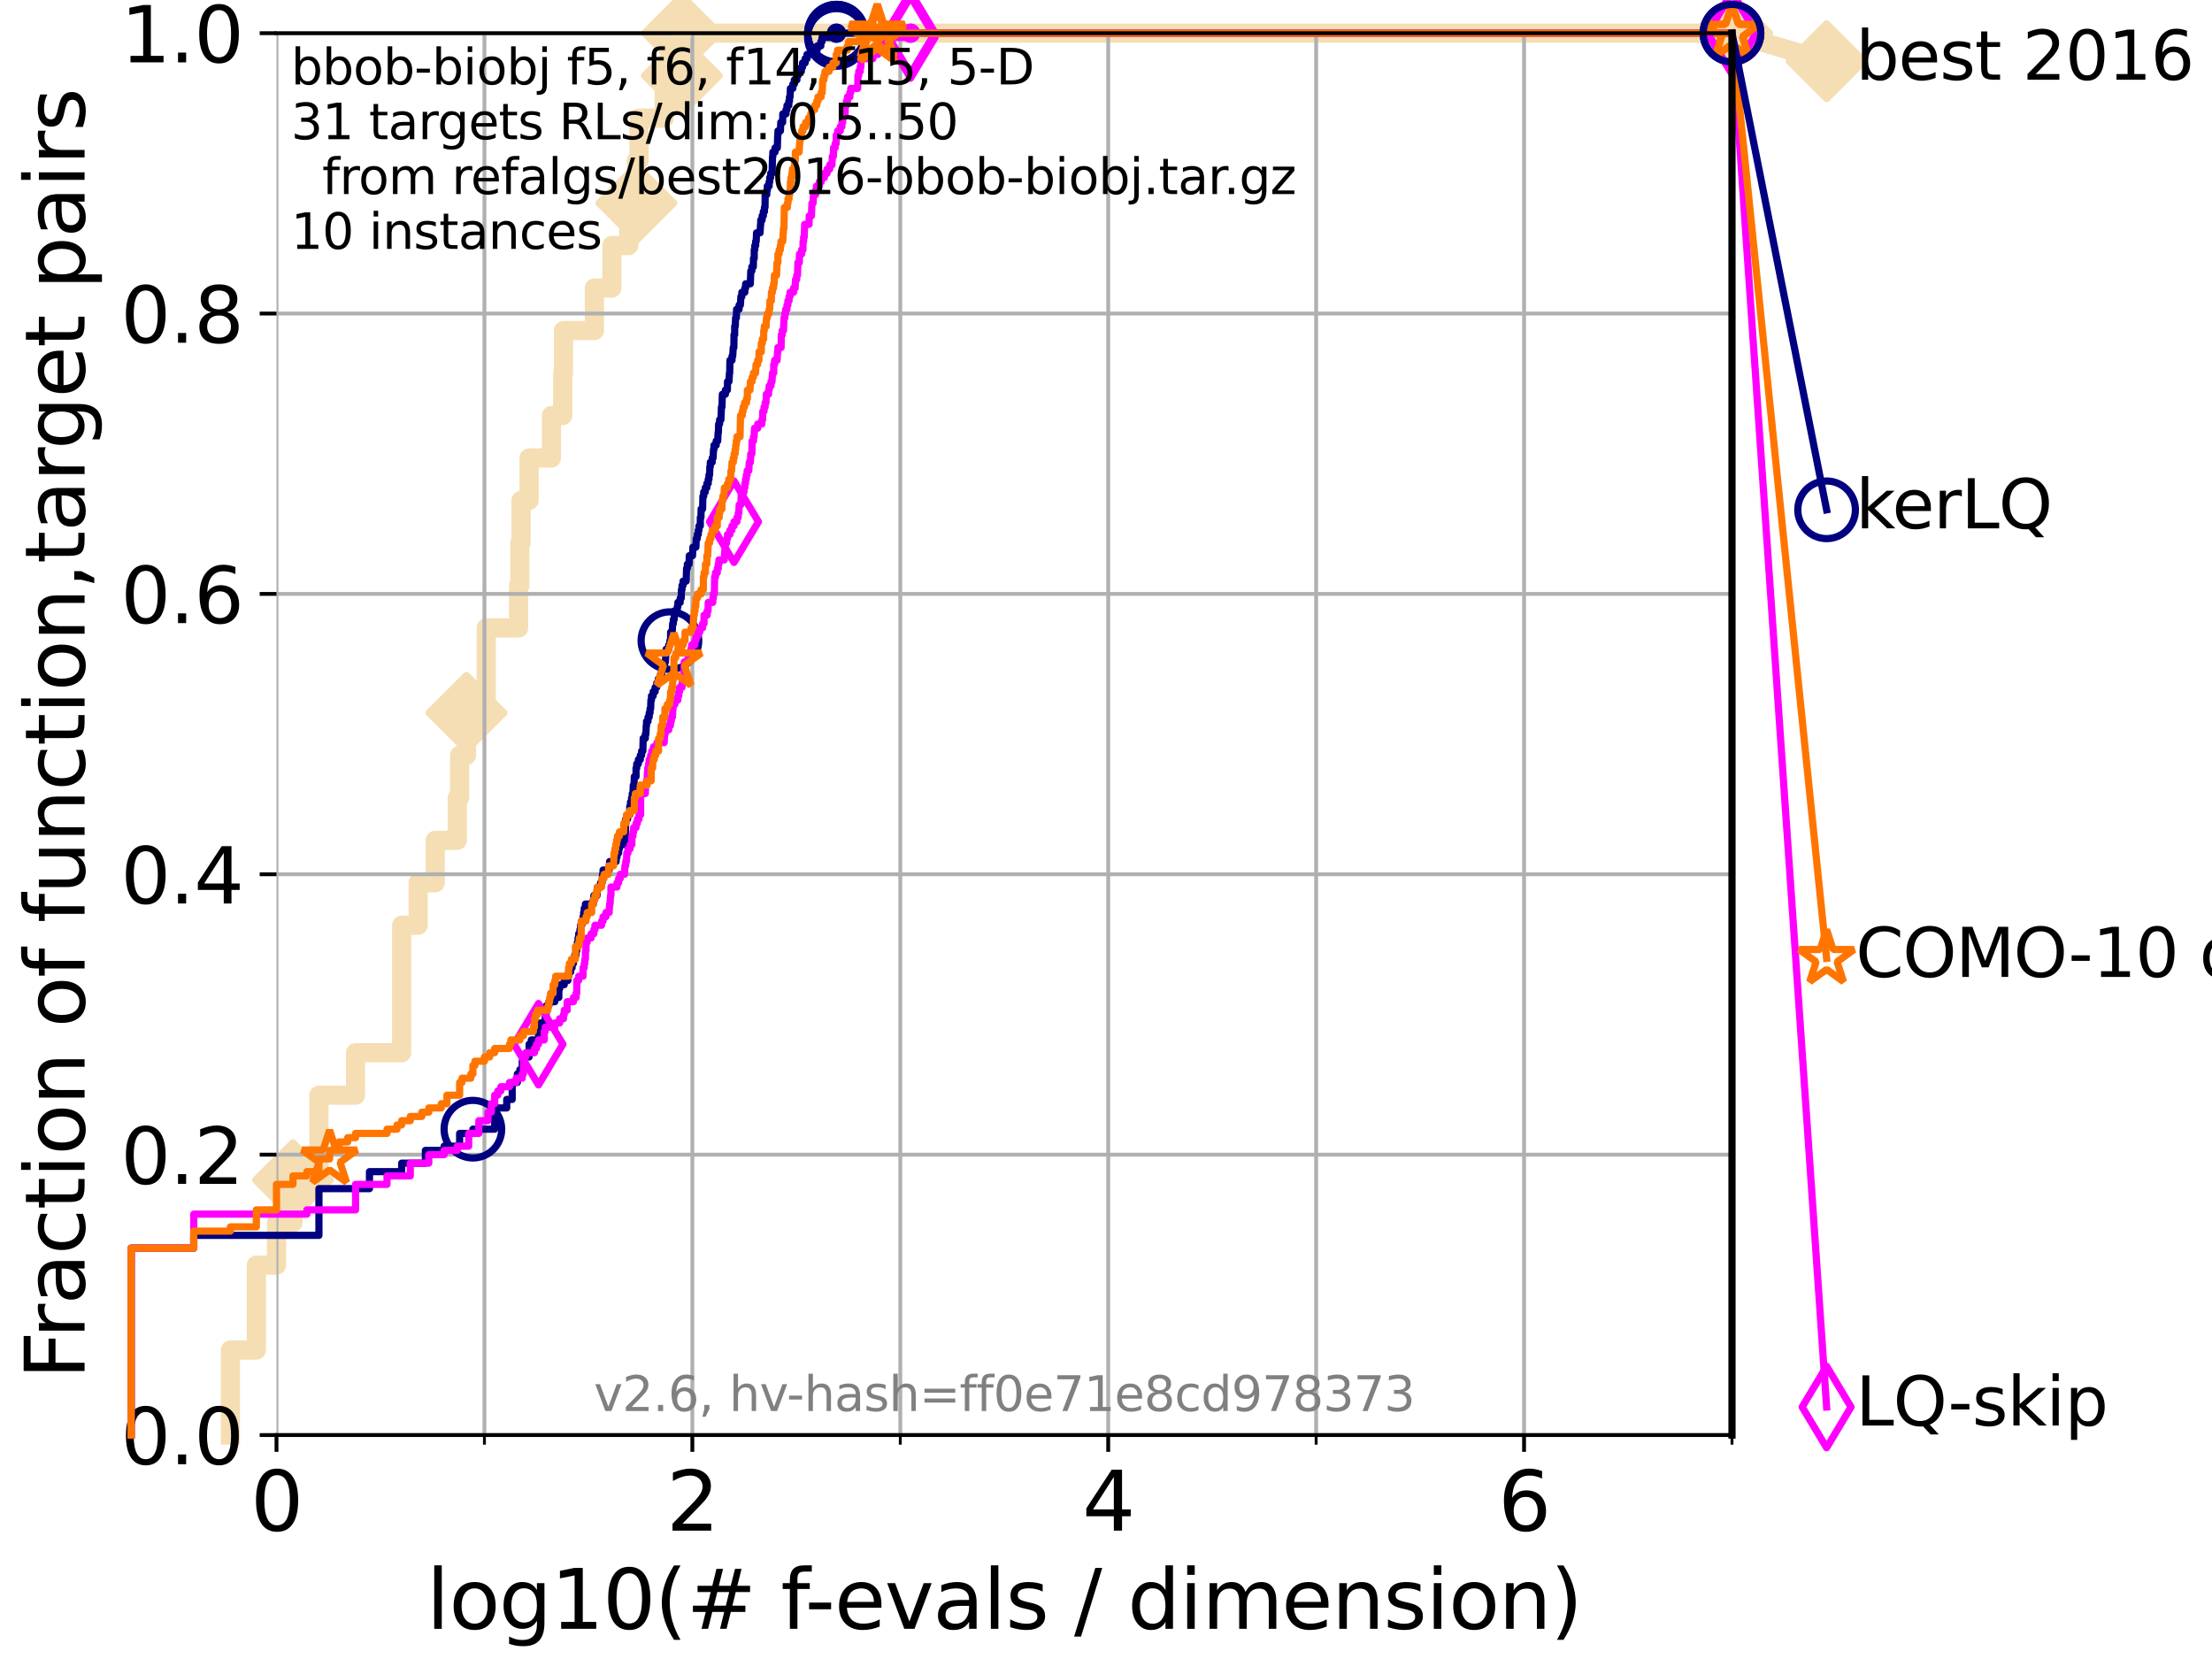 <?xml version="1.0" encoding="utf-8" standalone="no"?>
<!DOCTYPE svg PUBLIC "-//W3C//DTD SVG 1.1//EN"
  "http://www.w3.org/Graphics/SVG/1.1/DTD/svg11.dtd">
<svg xmlns:xlink="http://www.w3.org/1999/xlink" width="460.8pt" height="345.6pt" viewBox="0 0 460.8 345.6" xmlns="http://www.w3.org/2000/svg" version="1.1">
 <defs>
  <style type="text/css">*{stroke-linejoin: round; stroke-linecap: butt}</style>
 </defs>
 <g id="figure_1">
  <g id="patch_1">
   <path d="M 0 345.6 
L 460.8 345.6 
L 460.8 0 
L 0 0 
z
" style="fill: #ffffff"/>
  </g>
  <g id="axes_1">
   <g id="patch_2">
    <path d="M 57.6 298.944 
L 360.806 298.944 
L 360.806 6.912 
L 57.6 6.912 
z
" style="fill: #ffffff"/>
   </g>
   <g id="line2d_1">
    <path d="M 47.991 298.944 
L 47.991 281.245 
L 53.402 281.245 
L 53.402 263.546 
L 57.6 263.546 
L 57.6 254.697 
L 61.03 254.697 
L 61.03 245.847 
L 66.441 245.847 
L 66.441 228.148 
L 74.069 228.148 
L 74.069 219.299 
L 83.678 219.299 
L 83.678 192.751 
L 87.108 192.751 
L 87.108 183.901 
L 90.668 183.901 
L 90.668 175.052 
L 95.251 175.052 
L 95.251 166.202 
L 95.753 166.202 
L 95.753 157.353 
L 97.182 157.353 
L 97.182 148.503 
L 101.288 148.503 
L 101.288 130.804 
L 108.034 130.804 
L 108.034 121.955 
L 108.29 121.955 
L 108.29 113.105 
L 108.543 113.105 
L 108.543 104.256 
L 110.221 104.256 
L 110.221 95.407 
L 114.872 95.407 
L 114.872 86.557 
L 117.227 86.557 
L 117.227 77.708 
L 117.384 77.708 
L 117.384 68.858 
L 123.825 68.858 
L 123.825 60.009 
L 127.458 60.009 
L 127.458 51.159 
L 130.964 51.159 
L 130.964 42.31 
L 132.569 42.31 
L 132.569 33.46 
L 133.12 33.46 
L 133.12 24.611 
L 138.362 24.611 
L 138.362 15.761 
L 142.038 15.761 
L 142.038 6.912 
L 360.806 6.912 
" style="fill: none; stroke: #f5deb3; stroke-width: 4; stroke-linecap: square"/>
   </g>
   <g id="line2d_2">
    <defs>
     <path id="m1b7b34f9e3" d="M -0 7.778 
L 7.778 0 
L 0 -7.778 
L -7.778 -0 
z
" style="stroke: #f5deb3; stroke-width: 1.5; stroke-linejoin: miter"/>
    </defs>
    <g>
     <use xlink:href="#m1b7b34f9e3" x="61.03" y="245.847" style="fill: #f5deb3; stroke: #f5deb3; stroke-width: 1.5; stroke-linejoin: miter"/>
     <use xlink:href="#m1b7b34f9e3" x="97.182" y="148.503" style="fill: #f5deb3; stroke: #f5deb3; stroke-width: 1.5; stroke-linejoin: miter"/>
     <use xlink:href="#m1b7b34f9e3" x="132.569" y="42.31" style="fill: #f5deb3; stroke: #f5deb3; stroke-width: 1.5; stroke-linejoin: miter"/>
     <use xlink:href="#m1b7b34f9e3" x="142.038" y="15.761" style="fill: #f5deb3; stroke: #f5deb3; stroke-width: 1.5; stroke-linejoin: miter"/>
     <use xlink:href="#m1b7b34f9e3" x="142.038" y="6.912" style="fill: #f5deb3; stroke: #f5deb3; stroke-width: 1.5; stroke-linejoin: miter"/>
     <use xlink:href="#m1b7b34f9e3" x="360.806" y="6.912" style="fill: #f5deb3; stroke: #f5deb3; stroke-width: 1.5; stroke-linejoin: miter"/>
    </g>
   </g>
   <g id="line2d_3">
    <path style="fill: none; stroke: #f5deb3; stroke-width: 4; stroke-linecap: square"/>
    <g/>
   </g>
   <g id="line2d_4">
    <path d="M 360.806 6.912 
L 380.515 12.753 
" style="fill: none; stroke: #f5deb3; stroke-width: 4; stroke-linecap: square"/>
    <g>
     <use xlink:href="#m1b7b34f9e3" x="360.806" y="6.912" style="fill: #f5deb3; stroke: #f5deb3; stroke-width: 1.5; stroke-linejoin: miter"/>
     <use xlink:href="#m1b7b34f9e3" x="380.515" y="12.753" style="fill: #f5deb3; stroke: #f5deb3; stroke-width: 1.5; stroke-linejoin: miter"/>
    </g>
   </g>
   <g id="matplotlib.axis_1">
    <g id="xtick_1">
     <g id="line2d_5">
      <path d="M 57.6 298.944 
L 57.6 6.912 
" clip-path="url(#pf2a22ddd12)" style="fill: none; stroke: #b0b0b0; stroke-width: 0.8; stroke-linecap: square"/>
     </g>
     <g id="line2d_6">
      <defs>
       <path id="m263104d656" d="M 0 0 
L 0 3.5 
" style="stroke: #000000; stroke-width: 0.8"/>
      </defs>
      <g>
       <use xlink:href="#m263104d656" x="57.6" y="298.944" style="stroke: #000000; stroke-width: 0.8"/>
      </g>
     </g>
     <g id="text_1">
      <!-- 0 -->
      <g transform="translate(52.192 318.861) scale(0.17 -0.17)">
       <defs>
        <path id="DejaVuSans-30" d="M 2034 4250 
Q 1547 4250 1301 3770 
Q 1056 3291 1056 2328 
Q 1056 1369 1301 889 
Q 1547 409 2034 409 
Q 2525 409 2770 889 
Q 3016 1369 3016 2328 
Q 3016 3291 2770 3770 
Q 2525 4250 2034 4250 
z
M 2034 4750 
Q 2819 4750 3233 4129 
Q 3647 3509 3647 2328 
Q 3647 1150 3233 529 
Q 2819 -91 2034 -91 
Q 1250 -91 836 529 
Q 422 1150 422 2328 
Q 422 3509 836 4129 
Q 1250 4750 2034 4750 
z
" transform="scale(0.016)"/>
       </defs>
       <use xlink:href="#DejaVuSans-30"/>
      </g>
     </g>
    </g>
    <g id="xtick_2">
     <g id="line2d_7">
      <path d="M 144.23 298.944 
L 144.23 6.912 
" clip-path="url(#pf2a22ddd12)" style="fill: none; stroke: #b0b0b0; stroke-width: 0.8; stroke-linecap: square"/>
     </g>
     <g id="line2d_8">
      <g>
       <use xlink:href="#m263104d656" x="144.23" y="298.944" style="stroke: #000000; stroke-width: 0.8"/>
      </g>
     </g>
     <g id="text_2">
      <!-- 2 -->
      <g transform="translate(138.822 318.861) scale(0.17 -0.17)">
       <defs>
        <path id="DejaVuSans-32" d="M 1228 531 
L 3431 531 
L 3431 0 
L 469 0 
L 469 531 
Q 828 903 1448 1529 
Q 2069 2156 2228 2338 
Q 2531 2678 2651 2914 
Q 2772 3150 2772 3378 
Q 2772 3750 2511 3984 
Q 2250 4219 1831 4219 
Q 1534 4219 1204 4116 
Q 875 4013 500 3803 
L 500 4441 
Q 881 4594 1212 4672 
Q 1544 4750 1819 4750 
Q 2544 4750 2975 4387 
Q 3406 4025 3406 3419 
Q 3406 3131 3298 2873 
Q 3191 2616 2906 2266 
Q 2828 2175 2409 1742 
Q 1991 1309 1228 531 
z
" transform="scale(0.016)"/>
       </defs>
       <use xlink:href="#DejaVuSans-32"/>
      </g>
     </g>
    </g>
    <g id="xtick_3">
     <g id="line2d_9">
      <path d="M 230.861 298.944 
L 230.861 6.912 
" clip-path="url(#pf2a22ddd12)" style="fill: none; stroke: #b0b0b0; stroke-width: 0.8; stroke-linecap: square"/>
     </g>
     <g id="line2d_10">
      <g>
       <use xlink:href="#m263104d656" x="230.861" y="298.944" style="stroke: #000000; stroke-width: 0.8"/>
      </g>
     </g>
     <g id="text_3">
      <!-- 4 -->
      <g transform="translate(225.453 318.861) scale(0.17 -0.17)">
       <defs>
        <path id="DejaVuSans-34" d="M 2419 4116 
L 825 1625 
L 2419 1625 
L 2419 4116 
z
M 2253 4666 
L 3047 4666 
L 3047 1625 
L 3713 1625 
L 3713 1100 
L 3047 1100 
L 3047 0 
L 2419 0 
L 2419 1100 
L 313 1100 
L 313 1709 
L 2253 4666 
z
" transform="scale(0.016)"/>
       </defs>
       <use xlink:href="#DejaVuSans-34"/>
      </g>
     </g>
    </g>
    <g id="xtick_4">
     <g id="line2d_11">
      <path d="M 317.491 298.944 
L 317.491 6.912 
" clip-path="url(#pf2a22ddd12)" style="fill: none; stroke: #b0b0b0; stroke-width: 0.8; stroke-linecap: square"/>
     </g>
     <g id="line2d_12">
      <g>
       <use xlink:href="#m263104d656" x="317.491" y="298.944" style="stroke: #000000; stroke-width: 0.8"/>
      </g>
     </g>
     <g id="text_4">
      <!-- 6 -->
      <g transform="translate(312.083 318.861) scale(0.17 -0.17)">
       <defs>
        <path id="DejaVuSans-36" d="M 2113 2584 
Q 1688 2584 1439 2293 
Q 1191 2003 1191 1497 
Q 1191 994 1439 701 
Q 1688 409 2113 409 
Q 2538 409 2786 701 
Q 3034 994 3034 1497 
Q 3034 2003 2786 2293 
Q 2538 2584 2113 2584 
z
M 3366 4563 
L 3366 3988 
Q 3128 4100 2886 4159 
Q 2644 4219 2406 4219 
Q 1781 4219 1451 3797 
Q 1122 3375 1075 2522 
Q 1259 2794 1537 2939 
Q 1816 3084 2150 3084 
Q 2853 3084 3261 2657 
Q 3669 2231 3669 1497 
Q 3669 778 3244 343 
Q 2819 -91 2113 -91 
Q 1303 -91 875 529 
Q 447 1150 447 2328 
Q 447 3434 972 4092 
Q 1497 4750 2381 4750 
Q 2619 4750 2861 4703 
Q 3103 4656 3366 4563 
z
" transform="scale(0.016)"/>
       </defs>
       <use xlink:href="#DejaVuSans-36"/>
      </g>
     </g>
    </g>
    <g id="xtick_5">
     <g id="line2d_13">
      <path d="M 100.915 298.944 
L 100.915 6.912 
" clip-path="url(#pf2a22ddd12)" style="fill: none; stroke: #b0b0b0; stroke-width: 0.8; stroke-linecap: square"/>
     </g>
     <g id="line2d_14">
      <defs>
       <path id="m61c312af79" d="M 0 0 
L 0 2 
" style="stroke: #000000; stroke-width: 0.6"/>
      </defs>
      <g>
       <use xlink:href="#m61c312af79" x="100.915" y="298.944" style="stroke: #000000; stroke-width: 0.6"/>
      </g>
     </g>
    </g>
    <g id="xtick_6">
     <g id="line2d_15">
      <path d="M 187.546 298.944 
L 187.546 6.912 
" clip-path="url(#pf2a22ddd12)" style="fill: none; stroke: #b0b0b0; stroke-width: 0.8; stroke-linecap: square"/>
     </g>
     <g id="line2d_16">
      <g>
       <use xlink:href="#m61c312af79" x="187.546" y="298.944" style="stroke: #000000; stroke-width: 0.6"/>
      </g>
     </g>
    </g>
    <g id="xtick_7">
     <g id="line2d_17">
      <path d="M 274.176 298.944 
L 274.176 6.912 
" clip-path="url(#pf2a22ddd12)" style="fill: none; stroke: #b0b0b0; stroke-width: 0.8; stroke-linecap: square"/>
     </g>
     <g id="line2d_18">
      <g>
       <use xlink:href="#m61c312af79" x="274.176" y="298.944" style="stroke: #000000; stroke-width: 0.6"/>
      </g>
     </g>
    </g>
    <g id="xtick_8">
     <g id="line2d_19">
      <path d="M 360.806 298.944 
L 360.806 6.912 
" clip-path="url(#pf2a22ddd12)" style="fill: none; stroke: #b0b0b0; stroke-width: 0.8; stroke-linecap: square"/>
     </g>
     <g id="line2d_20">
      <g>
       <use xlink:href="#m61c312af79" x="360.806" y="298.944" style="stroke: #000000; stroke-width: 0.6"/>
      </g>
     </g>
    </g>
    <g id="text_5">
     <!-- log10(# f-evals / dimension) -->
     <g transform="translate(88.823 339.314) scale(0.17 -0.17)">
      <defs>
       <path id="DejaVuSans-6c" d="M 603 4863 
L 1178 4863 
L 1178 0 
L 603 0 
L 603 4863 
z
" transform="scale(0.016)"/>
       <path id="DejaVuSans-6f" d="M 1959 3097 
Q 1497 3097 1228 2736 
Q 959 2375 959 1747 
Q 959 1119 1226 758 
Q 1494 397 1959 397 
Q 2419 397 2687 759 
Q 2956 1122 2956 1747 
Q 2956 2369 2687 2733 
Q 2419 3097 1959 3097 
z
M 1959 3584 
Q 2709 3584 3137 3096 
Q 3566 2609 3566 1747 
Q 3566 888 3137 398 
Q 2709 -91 1959 -91 
Q 1206 -91 779 398 
Q 353 888 353 1747 
Q 353 2609 779 3096 
Q 1206 3584 1959 3584 
z
" transform="scale(0.016)"/>
       <path id="DejaVuSans-67" d="M 2906 1791 
Q 2906 2416 2648 2759 
Q 2391 3103 1925 3103 
Q 1463 3103 1205 2759 
Q 947 2416 947 1791 
Q 947 1169 1205 825 
Q 1463 481 1925 481 
Q 2391 481 2648 825 
Q 2906 1169 2906 1791 
z
M 3481 434 
Q 3481 -459 3084 -895 
Q 2688 -1331 1869 -1331 
Q 1566 -1331 1297 -1286 
Q 1028 -1241 775 -1147 
L 775 -588 
Q 1028 -725 1275 -790 
Q 1522 -856 1778 -856 
Q 2344 -856 2625 -561 
Q 2906 -266 2906 331 
L 2906 616 
Q 2728 306 2450 153 
Q 2172 0 1784 0 
Q 1141 0 747 490 
Q 353 981 353 1791 
Q 353 2603 747 3093 
Q 1141 3584 1784 3584 
Q 2172 3584 2450 3431 
Q 2728 3278 2906 2969 
L 2906 3500 
L 3481 3500 
L 3481 434 
z
" transform="scale(0.016)"/>
       <path id="DejaVuSans-31" d="M 794 531 
L 1825 531 
L 1825 4091 
L 703 3866 
L 703 4441 
L 1819 4666 
L 2450 4666 
L 2450 531 
L 3481 531 
L 3481 0 
L 794 0 
L 794 531 
z
" transform="scale(0.016)"/>
       <path id="DejaVuSans-28" d="M 1984 4856 
Q 1566 4138 1362 3434 
Q 1159 2731 1159 2009 
Q 1159 1288 1364 580 
Q 1569 -128 1984 -844 
L 1484 -844 
Q 1016 -109 783 600 
Q 550 1309 550 2009 
Q 550 2706 781 3412 
Q 1013 4119 1484 4856 
L 1984 4856 
z
" transform="scale(0.016)"/>
       <path id="DejaVuSans-23" d="M 3272 2816 
L 2363 2816 
L 2100 1772 
L 3016 1772 
L 3272 2816 
z
M 2803 4594 
L 2478 3297 
L 3391 3297 
L 3719 4594 
L 4219 4594 
L 3897 3297 
L 4872 3297 
L 4872 2816 
L 3775 2816 
L 3519 1772 
L 4513 1772 
L 4513 1294 
L 3397 1294 
L 3072 0 
L 2572 0 
L 2894 1294 
L 1978 1294 
L 1656 0 
L 1153 0 
L 1478 1294 
L 494 1294 
L 494 1772 
L 1594 1772 
L 1856 2816 
L 850 2816 
L 850 3297 
L 1978 3297 
L 2297 4594 
L 2803 4594 
z
" transform="scale(0.016)"/>
       <path id="DejaVuSans-20" transform="scale(0.016)"/>
       <path id="DejaVuSans-66" d="M 2375 4863 
L 2375 4384 
L 1825 4384 
Q 1516 4384 1395 4259 
Q 1275 4134 1275 3809 
L 1275 3500 
L 2222 3500 
L 2222 3053 
L 1275 3053 
L 1275 0 
L 697 0 
L 697 3053 
L 147 3053 
L 147 3500 
L 697 3500 
L 697 3744 
Q 697 4328 969 4595 
Q 1241 4863 1831 4863 
L 2375 4863 
z
" transform="scale(0.016)"/>
       <path id="DejaVuSans-2d" d="M 313 2009 
L 1997 2009 
L 1997 1497 
L 313 1497 
L 313 2009 
z
" transform="scale(0.016)"/>
       <path id="DejaVuSans-65" d="M 3597 1894 
L 3597 1613 
L 953 1613 
Q 991 1019 1311 708 
Q 1631 397 2203 397 
Q 2534 397 2845 478 
Q 3156 559 3463 722 
L 3463 178 
Q 3153 47 2828 -22 
Q 2503 -91 2169 -91 
Q 1331 -91 842 396 
Q 353 884 353 1716 
Q 353 2575 817 3079 
Q 1281 3584 2069 3584 
Q 2775 3584 3186 3129 
Q 3597 2675 3597 1894 
z
M 3022 2063 
Q 3016 2534 2758 2815 
Q 2500 3097 2075 3097 
Q 1594 3097 1305 2825 
Q 1016 2553 972 2059 
L 3022 2063 
z
" transform="scale(0.016)"/>
       <path id="DejaVuSans-76" d="M 191 3500 
L 800 3500 
L 1894 563 
L 2988 3500 
L 3597 3500 
L 2284 0 
L 1503 0 
L 191 3500 
z
" transform="scale(0.016)"/>
       <path id="DejaVuSans-61" d="M 2194 1759 
Q 1497 1759 1228 1600 
Q 959 1441 959 1056 
Q 959 750 1161 570 
Q 1363 391 1709 391 
Q 2188 391 2477 730 
Q 2766 1069 2766 1631 
L 2766 1759 
L 2194 1759 
z
M 3341 1997 
L 3341 0 
L 2766 0 
L 2766 531 
Q 2569 213 2275 61 
Q 1981 -91 1556 -91 
Q 1019 -91 701 211 
Q 384 513 384 1019 
Q 384 1609 779 1909 
Q 1175 2209 1959 2209 
L 2766 2209 
L 2766 2266 
Q 2766 2663 2505 2880 
Q 2244 3097 1772 3097 
Q 1472 3097 1187 3025 
Q 903 2953 641 2809 
L 641 3341 
Q 956 3463 1253 3523 
Q 1550 3584 1831 3584 
Q 2591 3584 2966 3190 
Q 3341 2797 3341 1997 
z
" transform="scale(0.016)"/>
       <path id="DejaVuSans-73" d="M 2834 3397 
L 2834 2853 
Q 2591 2978 2328 3040 
Q 2066 3103 1784 3103 
Q 1356 3103 1142 2972 
Q 928 2841 928 2578 
Q 928 2378 1081 2264 
Q 1234 2150 1697 2047 
L 1894 2003 
Q 2506 1872 2764 1633 
Q 3022 1394 3022 966 
Q 3022 478 2636 193 
Q 2250 -91 1575 -91 
Q 1294 -91 989 -36 
Q 684 19 347 128 
L 347 722 
Q 666 556 975 473 
Q 1284 391 1588 391 
Q 1994 391 2212 530 
Q 2431 669 2431 922 
Q 2431 1156 2273 1281 
Q 2116 1406 1581 1522 
L 1381 1569 
Q 847 1681 609 1914 
Q 372 2147 372 2553 
Q 372 3047 722 3315 
Q 1072 3584 1716 3584 
Q 2034 3584 2315 3537 
Q 2597 3491 2834 3397 
z
" transform="scale(0.016)"/>
       <path id="DejaVuSans-2f" d="M 1625 4666 
L 2156 4666 
L 531 -594 
L 0 -594 
L 1625 4666 
z
" transform="scale(0.016)"/>
       <path id="DejaVuSans-64" d="M 2906 2969 
L 2906 4863 
L 3481 4863 
L 3481 0 
L 2906 0 
L 2906 525 
Q 2725 213 2448 61 
Q 2172 -91 1784 -91 
Q 1150 -91 751 415 
Q 353 922 353 1747 
Q 353 2572 751 3078 
Q 1150 3584 1784 3584 
Q 2172 3584 2448 3432 
Q 2725 3281 2906 2969 
z
M 947 1747 
Q 947 1113 1208 752 
Q 1469 391 1925 391 
Q 2381 391 2643 752 
Q 2906 1113 2906 1747 
Q 2906 2381 2643 2742 
Q 2381 3103 1925 3103 
Q 1469 3103 1208 2742 
Q 947 2381 947 1747 
z
" transform="scale(0.016)"/>
       <path id="DejaVuSans-69" d="M 603 3500 
L 1178 3500 
L 1178 0 
L 603 0 
L 603 3500 
z
M 603 4863 
L 1178 4863 
L 1178 4134 
L 603 4134 
L 603 4863 
z
" transform="scale(0.016)"/>
       <path id="DejaVuSans-6d" d="M 3328 2828 
Q 3544 3216 3844 3400 
Q 4144 3584 4550 3584 
Q 5097 3584 5394 3201 
Q 5691 2819 5691 2113 
L 5691 0 
L 5113 0 
L 5113 2094 
Q 5113 2597 4934 2840 
Q 4756 3084 4391 3084 
Q 3944 3084 3684 2787 
Q 3425 2491 3425 1978 
L 3425 0 
L 2847 0 
L 2847 2094 
Q 2847 2600 2669 2842 
Q 2491 3084 2119 3084 
Q 1678 3084 1418 2786 
Q 1159 2488 1159 1978 
L 1159 0 
L 581 0 
L 581 3500 
L 1159 3500 
L 1159 2956 
Q 1356 3278 1631 3431 
Q 1906 3584 2284 3584 
Q 2666 3584 2933 3390 
Q 3200 3197 3328 2828 
z
" transform="scale(0.016)"/>
       <path id="DejaVuSans-6e" d="M 3513 2113 
L 3513 0 
L 2938 0 
L 2938 2094 
Q 2938 2591 2744 2837 
Q 2550 3084 2163 3084 
Q 1697 3084 1428 2787 
Q 1159 2491 1159 1978 
L 1159 0 
L 581 0 
L 581 3500 
L 1159 3500 
L 1159 2956 
Q 1366 3272 1645 3428 
Q 1925 3584 2291 3584 
Q 2894 3584 3203 3211 
Q 3513 2838 3513 2113 
z
" transform="scale(0.016)"/>
       <path id="DejaVuSans-29" d="M 513 4856 
L 1013 4856 
Q 1481 4119 1714 3412 
Q 1947 2706 1947 2009 
Q 1947 1309 1714 600 
Q 1481 -109 1013 -844 
L 513 -844 
Q 928 -128 1133 580 
Q 1338 1288 1338 2009 
Q 1338 2731 1133 3434 
Q 928 4138 513 4856 
z
" transform="scale(0.016)"/>
      </defs>
      <use xlink:href="#DejaVuSans-6c"/>
      <use xlink:href="#DejaVuSans-6f" x="27.783"/>
      <use xlink:href="#DejaVuSans-67" x="88.965"/>
      <use xlink:href="#DejaVuSans-31" x="152.441"/>
      <use xlink:href="#DejaVuSans-30" x="216.064"/>
      <use xlink:href="#DejaVuSans-28" x="279.688"/>
      <use xlink:href="#DejaVuSans-23" x="318.701"/>
      <use xlink:href="#DejaVuSans-20" x="402.49"/>
      <use xlink:href="#DejaVuSans-66" x="434.277"/>
      <use xlink:href="#DejaVuSans-2d" x="463.982"/>
      <use xlink:href="#DejaVuSans-65" x="500.066"/>
      <use xlink:href="#DejaVuSans-76" x="561.59"/>
      <use xlink:href="#DejaVuSans-61" x="620.77"/>
      <use xlink:href="#DejaVuSans-6c" x="682.049"/>
      <use xlink:href="#DejaVuSans-73" x="709.832"/>
      <use xlink:href="#DejaVuSans-20" x="761.932"/>
      <use xlink:href="#DejaVuSans-2f" x="793.719"/>
      <use xlink:href="#DejaVuSans-20" x="827.41"/>
      <use xlink:href="#DejaVuSans-64" x="859.197"/>
      <use xlink:href="#DejaVuSans-69" x="922.674"/>
      <use xlink:href="#DejaVuSans-6d" x="950.457"/>
      <use xlink:href="#DejaVuSans-65" x="1047.869"/>
      <use xlink:href="#DejaVuSans-6e" x="1109.393"/>
      <use xlink:href="#DejaVuSans-73" x="1172.771"/>
      <use xlink:href="#DejaVuSans-69" x="1224.871"/>
      <use xlink:href="#DejaVuSans-6f" x="1252.654"/>
      <use xlink:href="#DejaVuSans-6e" x="1313.836"/>
      <use xlink:href="#DejaVuSans-29" x="1377.215"/>
     </g>
    </g>
   </g>
   <g id="matplotlib.axis_2">
    <g id="ytick_1">
     <g id="line2d_21">
      <path d="M 57.6 298.944 
L 360.806 298.944 
" clip-path="url(#pf2a22ddd12)" style="fill: none; stroke: #b0b0b0; stroke-width: 0.8; stroke-linecap: square"/>
     </g>
     <g id="line2d_22">
      <defs>
       <path id="m33d7fa02ab" d="M 0 0 
L -3.5 0 
" style="stroke: #000000; stroke-width: 0.8"/>
      </defs>
      <g>
       <use xlink:href="#m33d7fa02ab" x="57.6" y="298.944" style="stroke: #000000; stroke-width: 0.8"/>
      </g>
     </g>
     <g id="text_6">
      <!-- 0.0 -->
      <g transform="translate(25.155 305.023) scale(0.16 -0.16)">
       <defs>
        <path id="DejaVuSans-2e" d="M 684 794 
L 1344 794 
L 1344 0 
L 684 0 
L 684 794 
z
" transform="scale(0.016)"/>
       </defs>
       <use xlink:href="#DejaVuSans-30"/>
       <use xlink:href="#DejaVuSans-2e" x="63.623"/>
       <use xlink:href="#DejaVuSans-30" x="95.41"/>
      </g>
     </g>
    </g>
    <g id="ytick_2">
     <g id="line2d_23">
      <path d="M 57.6 240.538 
L 360.806 240.538 
" clip-path="url(#pf2a22ddd12)" style="fill: none; stroke: #b0b0b0; stroke-width: 0.8; stroke-linecap: square"/>
     </g>
     <g id="line2d_24">
      <g>
       <use xlink:href="#m33d7fa02ab" x="57.6" y="240.538" style="stroke: #000000; stroke-width: 0.8"/>
      </g>
     </g>
     <g id="text_7">
      <!-- 0.2 -->
      <g transform="translate(25.155 246.616) scale(0.16 -0.16)">
       <use xlink:href="#DejaVuSans-30"/>
       <use xlink:href="#DejaVuSans-2e" x="63.623"/>
       <use xlink:href="#DejaVuSans-32" x="95.41"/>
      </g>
     </g>
    </g>
    <g id="ytick_3">
     <g id="line2d_25">
      <path d="M 57.6 182.131 
L 360.806 182.131 
" clip-path="url(#pf2a22ddd12)" style="fill: none; stroke: #b0b0b0; stroke-width: 0.8; stroke-linecap: square"/>
     </g>
     <g id="line2d_26">
      <g>
       <use xlink:href="#m33d7fa02ab" x="57.6" y="182.131" style="stroke: #000000; stroke-width: 0.8"/>
      </g>
     </g>
     <g id="text_8">
      <!-- 0.4 -->
      <g transform="translate(25.155 188.21) scale(0.16 -0.16)">
       <use xlink:href="#DejaVuSans-30"/>
       <use xlink:href="#DejaVuSans-2e" x="63.623"/>
       <use xlink:href="#DejaVuSans-34" x="95.41"/>
      </g>
     </g>
    </g>
    <g id="ytick_4">
     <g id="line2d_27">
      <path d="M 57.6 123.725 
L 360.806 123.725 
" clip-path="url(#pf2a22ddd12)" style="fill: none; stroke: #b0b0b0; stroke-width: 0.8; stroke-linecap: square"/>
     </g>
     <g id="line2d_28">
      <g>
       <use xlink:href="#m33d7fa02ab" x="57.6" y="123.725" style="stroke: #000000; stroke-width: 0.8"/>
      </g>
     </g>
     <g id="text_9">
      <!-- 0.6 -->
      <g transform="translate(25.155 129.804) scale(0.16 -0.16)">
       <use xlink:href="#DejaVuSans-30"/>
       <use xlink:href="#DejaVuSans-2e" x="63.623"/>
       <use xlink:href="#DejaVuSans-36" x="95.41"/>
      </g>
     </g>
    </g>
    <g id="ytick_5">
     <g id="line2d_29">
      <path d="M 57.6 65.318 
L 360.806 65.318 
" clip-path="url(#pf2a22ddd12)" style="fill: none; stroke: #b0b0b0; stroke-width: 0.8; stroke-linecap: square"/>
     </g>
     <g id="line2d_30">
      <g>
       <use xlink:href="#m33d7fa02ab" x="57.6" y="65.318" style="stroke: #000000; stroke-width: 0.8"/>
      </g>
     </g>
     <g id="text_10">
      <!-- 0.8 -->
      <g transform="translate(25.155 71.397) scale(0.16 -0.16)">
       <defs>
        <path id="DejaVuSans-38" d="M 2034 2216 
Q 1584 2216 1326 1975 
Q 1069 1734 1069 1313 
Q 1069 891 1326 650 
Q 1584 409 2034 409 
Q 2484 409 2743 651 
Q 3003 894 3003 1313 
Q 3003 1734 2745 1975 
Q 2488 2216 2034 2216 
z
M 1403 2484 
Q 997 2584 770 2862 
Q 544 3141 544 3541 
Q 544 4100 942 4425 
Q 1341 4750 2034 4750 
Q 2731 4750 3128 4425 
Q 3525 4100 3525 3541 
Q 3525 3141 3298 2862 
Q 3072 2584 2669 2484 
Q 3125 2378 3379 2068 
Q 3634 1759 3634 1313 
Q 3634 634 3220 271 
Q 2806 -91 2034 -91 
Q 1263 -91 848 271 
Q 434 634 434 1313 
Q 434 1759 690 2068 
Q 947 2378 1403 2484 
z
M 1172 3481 
Q 1172 3119 1398 2916 
Q 1625 2713 2034 2713 
Q 2441 2713 2670 2916 
Q 2900 3119 2900 3481 
Q 2900 3844 2670 4047 
Q 2441 4250 2034 4250 
Q 1625 4250 1398 4047 
Q 1172 3844 1172 3481 
z
" transform="scale(0.016)"/>
       </defs>
       <use xlink:href="#DejaVuSans-30"/>
       <use xlink:href="#DejaVuSans-2e" x="63.623"/>
       <use xlink:href="#DejaVuSans-38" x="95.41"/>
      </g>
     </g>
    </g>
    <g id="ytick_6">
     <g id="line2d_31">
      <path d="M 57.6 6.912 
L 360.806 6.912 
" clip-path="url(#pf2a22ddd12)" style="fill: none; stroke: #b0b0b0; stroke-width: 0.8; stroke-linecap: square"/>
     </g>
     <g id="line2d_32">
      <g>
       <use xlink:href="#m33d7fa02ab" x="57.6" y="6.912" style="stroke: #000000; stroke-width: 0.8"/>
      </g>
     </g>
     <g id="text_11">
      <!-- 1.0 -->
      <g transform="translate(25.155 12.991) scale(0.16 -0.16)">
       <use xlink:href="#DejaVuSans-31"/>
       <use xlink:href="#DejaVuSans-2e" x="63.623"/>
       <use xlink:href="#DejaVuSans-30" x="95.41"/>
      </g>
     </g>
    </g>
    <g id="text_12">
     <!-- Fraction of function,target pairs -->
     <g transform="translate(17.62 287.313) rotate(-90) scale(0.17 -0.17)">
      <defs>
       <path id="DejaVuSans-46" d="M 628 4666 
L 3309 4666 
L 3309 4134 
L 1259 4134 
L 1259 2759 
L 3109 2759 
L 3109 2228 
L 1259 2228 
L 1259 0 
L 628 0 
L 628 4666 
z
" transform="scale(0.016)"/>
       <path id="DejaVuSans-72" d="M 2631 2963 
Q 2534 3019 2420 3045 
Q 2306 3072 2169 3072 
Q 1681 3072 1420 2755 
Q 1159 2438 1159 1844 
L 1159 0 
L 581 0 
L 581 3500 
L 1159 3500 
L 1159 2956 
Q 1341 3275 1631 3429 
Q 1922 3584 2338 3584 
Q 2397 3584 2469 3576 
Q 2541 3569 2628 3553 
L 2631 2963 
z
" transform="scale(0.016)"/>
       <path id="DejaVuSans-63" d="M 3122 3366 
L 3122 2828 
Q 2878 2963 2633 3030 
Q 2388 3097 2138 3097 
Q 1578 3097 1268 2742 
Q 959 2388 959 1747 
Q 959 1106 1268 751 
Q 1578 397 2138 397 
Q 2388 397 2633 464 
Q 2878 531 3122 666 
L 3122 134 
Q 2881 22 2623 -34 
Q 2366 -91 2075 -91 
Q 1284 -91 818 406 
Q 353 903 353 1747 
Q 353 2603 823 3093 
Q 1294 3584 2113 3584 
Q 2378 3584 2631 3529 
Q 2884 3475 3122 3366 
z
" transform="scale(0.016)"/>
       <path id="DejaVuSans-74" d="M 1172 4494 
L 1172 3500 
L 2356 3500 
L 2356 3053 
L 1172 3053 
L 1172 1153 
Q 1172 725 1289 603 
Q 1406 481 1766 481 
L 2356 481 
L 2356 0 
L 1766 0 
Q 1100 0 847 248 
Q 594 497 594 1153 
L 594 3053 
L 172 3053 
L 172 3500 
L 594 3500 
L 594 4494 
L 1172 4494 
z
" transform="scale(0.016)"/>
       <path id="DejaVuSans-75" d="M 544 1381 
L 544 3500 
L 1119 3500 
L 1119 1403 
Q 1119 906 1312 657 
Q 1506 409 1894 409 
Q 2359 409 2629 706 
Q 2900 1003 2900 1516 
L 2900 3500 
L 3475 3500 
L 3475 0 
L 2900 0 
L 2900 538 
Q 2691 219 2414 64 
Q 2138 -91 1772 -91 
Q 1169 -91 856 284 
Q 544 659 544 1381 
z
M 1991 3584 
L 1991 3584 
z
" transform="scale(0.016)"/>
       <path id="DejaVuSans-2c" d="M 750 794 
L 1409 794 
L 1409 256 
L 897 -744 
L 494 -744 
L 750 256 
L 750 794 
z
" transform="scale(0.016)"/>
       <path id="DejaVuSans-70" d="M 1159 525 
L 1159 -1331 
L 581 -1331 
L 581 3500 
L 1159 3500 
L 1159 2969 
Q 1341 3281 1617 3432 
Q 1894 3584 2278 3584 
Q 2916 3584 3314 3078 
Q 3713 2572 3713 1747 
Q 3713 922 3314 415 
Q 2916 -91 2278 -91 
Q 1894 -91 1617 61 
Q 1341 213 1159 525 
z
M 3116 1747 
Q 3116 2381 2855 2742 
Q 2594 3103 2138 3103 
Q 1681 3103 1420 2742 
Q 1159 2381 1159 1747 
Q 1159 1113 1420 752 
Q 1681 391 2138 391 
Q 2594 391 2855 752 
Q 3116 1113 3116 1747 
z
" transform="scale(0.016)"/>
      </defs>
      <use xlink:href="#DejaVuSans-46"/>
      <use xlink:href="#DejaVuSans-72" x="50.27"/>
      <use xlink:href="#DejaVuSans-61" x="91.383"/>
      <use xlink:href="#DejaVuSans-63" x="152.662"/>
      <use xlink:href="#DejaVuSans-74" x="207.643"/>
      <use xlink:href="#DejaVuSans-69" x="246.852"/>
      <use xlink:href="#DejaVuSans-6f" x="274.635"/>
      <use xlink:href="#DejaVuSans-6e" x="335.816"/>
      <use xlink:href="#DejaVuSans-20" x="399.195"/>
      <use xlink:href="#DejaVuSans-6f" x="430.982"/>
      <use xlink:href="#DejaVuSans-66" x="492.164"/>
      <use xlink:href="#DejaVuSans-20" x="527.369"/>
      <use xlink:href="#DejaVuSans-66" x="559.156"/>
      <use xlink:href="#DejaVuSans-75" x="594.361"/>
      <use xlink:href="#DejaVuSans-6e" x="657.74"/>
      <use xlink:href="#DejaVuSans-63" x="721.119"/>
      <use xlink:href="#DejaVuSans-74" x="776.1"/>
      <use xlink:href="#DejaVuSans-69" x="815.309"/>
      <use xlink:href="#DejaVuSans-6f" x="843.092"/>
      <use xlink:href="#DejaVuSans-6e" x="904.273"/>
      <use xlink:href="#DejaVuSans-2c" x="967.652"/>
      <use xlink:href="#DejaVuSans-74" x="999.439"/>
      <use xlink:href="#DejaVuSans-61" x="1038.648"/>
      <use xlink:href="#DejaVuSans-72" x="1099.928"/>
      <use xlink:href="#DejaVuSans-67" x="1139.291"/>
      <use xlink:href="#DejaVuSans-65" x="1202.768"/>
      <use xlink:href="#DejaVuSans-74" x="1264.291"/>
      <use xlink:href="#DejaVuSans-20" x="1303.5"/>
      <use xlink:href="#DejaVuSans-70" x="1335.287"/>
      <use xlink:href="#DejaVuSans-61" x="1398.764"/>
      <use xlink:href="#DejaVuSans-69" x="1460.043"/>
      <use xlink:href="#DejaVuSans-72" x="1487.826"/>
      <use xlink:href="#DejaVuSans-73" x="1528.939"/>
     </g>
    </g>
   </g>
   <g id="line2d_33">
    <defs>
     <path id="m9bba9427a6" d="M 0 1.5 
C 0.398 1.5 0.779 1.342 1.061 1.061 
C 1.342 0.779 1.5 0.398 1.5 0 
C 1.5 -0.398 1.342 -0.779 1.061 -1.061 
C 0.779 -1.342 0.398 -1.5 0 -1.5 
C -0.398 -1.5 -0.779 -1.342 -1.061 -1.061 
C -1.342 -0.779 -1.5 -0.398 -1.5 0 
C -1.5 0.398 -1.342 0.779 -1.061 1.061 
C -0.779 1.342 -0.398 1.5 0 1.5 
z
" style="stroke: #f5deb3"/>
    </defs>
    <g>
     <use xlink:href="#m9bba9427a6" x="142.038" y="6.912" style="fill: #f5deb3; stroke: #f5deb3"/>
     <use xlink:href="#m9bba9427a6" x="142.038" y="6.912" style="fill: #f5deb3; stroke: #f5deb3"/>
    </g>
   </g>
   <g id="line2d_34">
    <defs>
     <path id="m0daea65c00" d="M 0 1.5 
C 0.398 1.5 0.779 1.342 1.061 1.061 
C 1.342 0.779 1.5 0.398 1.5 0 
C 1.5 -0.398 1.342 -0.779 1.061 -1.061 
C 0.779 -1.342 0.398 -1.5 0 -1.5 
C -0.398 -1.5 -0.779 -1.342 -1.061 -1.061 
C -1.342 -0.779 -1.5 -0.398 -1.5 0 
C -1.5 0.398 -1.342 0.779 -1.061 1.061 
C -0.779 1.342 -0.398 1.5 0 1.5 
z
" style="stroke: #000080"/>
    </defs>
    <g>
     <use xlink:href="#m0daea65c00" x="174.249" y="6.912" style="fill: #000080; stroke: #000080"/>
     <use xlink:href="#m0daea65c00" x="174.249" y="6.912" style="fill: #000080; stroke: #000080"/>
    </g>
   </g>
   <g id="line2d_35">
    <path d="M 27.324 298.944 
L 27.324 260.006 
L 40.363 260.006 
L 40.363 257.352 
L 66.441 257.352 
L 66.441 247.617 
L 76.969 247.617 
L 76.969 244.077 
L 83.678 244.077 
L 83.678 242.307 
L 88.614 242.307 
L 88.614 239.653 
L 92.52 239.653 
L 92.52 238.768 
L 95.753 238.768 
L 95.753 236.113 
L 98.51 236.113 
L 98.51 235.228 
L 103.047 235.228 
L 103.047 230.803 
L 105.559 230.803 
L 105.559 229.033 
L 106.699 229.033 
L 106.699 225.494 
L 107.775 225.494 
L 107.775 223.724 
L 108.29 223.724 
L 108.29 222.839 
L 108.792 222.839 
L 108.792 221.069 
L 109.28 221.069 
L 109.28 220.184 
L 110.221 220.184 
L 110.221 217.529 
L 110.675 217.529 
L 110.675 216.644 
L 112.18 216.644 
L 112.18 213.989 
L 112.589 213.989 
L 112.589 213.104 
L 113.574 213.104 
L 113.574 211.334 
L 113.765 211.334 
L 113.765 209.565 
L 114.327 209.565 
L 114.327 208.68 
L 115.576 208.68 
L 115.576 207.795 
L 116.419 207.795 
L 116.419 206.025 
L 116.584 206.025 
L 116.584 205.14 
L 117.54 205.14 
L 117.54 204.255 
L 118.302 204.255 
L 118.302 203.37 
L 118.451 203.37 
L 118.451 202.485 
L 118.89 202.485 
L 118.89 201.6 
L 119.177 201.6 
L 119.177 200.715 
L 119.46 200.715 
L 119.46 199.83 
L 119.739 199.83 
L 119.739 198.945 
L 120.013 198.945 
L 120.013 198.06 
L 120.149 198.06 
L 120.149 197.175 
L 120.284 197.175 
L 120.284 196.29 
L 120.418 196.29 
L 120.418 195.405 
L 120.551 195.405 
L 120.551 194.52 
L 120.814 194.52 
L 120.814 193.635 
L 120.944 193.635 
L 120.944 192.751 
L 121.202 192.751 
L 121.202 191.866 
L 121.456 191.866 
L 121.456 190.981 
L 121.582 190.981 
L 121.582 190.096 
L 121.707 190.096 
L 121.707 189.211 
L 121.954 189.211 
L 121.954 188.326 
L 123.601 188.326 
L 123.601 187.441 
L 123.714 187.441 
L 123.714 186.556 
L 124.374 186.556 
L 124.482 184.786 
L 125.116 184.786 
L 125.116 183.901 
L 125.425 183.901 
L 125.527 182.131 
L 125.628 182.131 
L 125.628 181.246 
L 126.899 181.246 
L 126.994 179.476 
L 128.354 179.476 
L 128.354 178.591 
L 128.528 178.591 
L 128.528 177.706 
L 128.872 177.706 
L 128.872 176.822 
L 129.041 176.822 
L 129.041 175.937 
L 129.947 175.937 
L 129.947 175.052 
L 130.266 175.052 
L 130.345 170.627 
L 130.734 170.627 
L 130.734 169.742 
L 131.191 169.742 
L 131.191 167.972 
L 131.341 167.972 
L 131.341 167.087 
L 131.564 167.087 
L 131.564 166.202 
L 131.711 166.202 
L 131.711 165.317 
L 131.857 165.317 
L 131.929 163.547 
L 132.073 163.547 
L 132.145 161.777 
L 132.499 161.777 
L 132.499 160.008 
L 132.639 160.008 
L 132.639 159.123 
L 132.984 159.123 
L 132.984 158.238 
L 133.39 158.238 
L 133.39 157.353 
L 133.656 157.353 
L 133.656 156.468 
L 133.918 156.468 
L 133.983 153.813 
L 134.432 153.813 
L 134.432 152.928 
L 134.558 152.928 
L 134.621 151.158 
L 134.684 151.158 
L 134.684 150.273 
L 134.993 150.273 
L 134.993 149.388 
L 135.238 149.388 
L 135.238 148.503 
L 135.419 148.503 
L 135.419 147.618 
L 135.539 147.618 
L 135.598 145.848 
L 135.717 145.848 
L 135.717 144.963 
L 136.069 144.963 
L 136.069 144.079 
L 136.471 144.079 
L 136.471 143.194 
L 136.809 143.194 
L 136.809 142.309 
L 137.141 142.309 
L 137.141 141.424 
L 137.574 141.424 
L 137.574 140.539 
L 137.841 140.539 
L 137.841 139.654 
L 137.998 139.654 
L 137.998 138.769 
L 138.464 138.769 
L 138.464 137.884 
L 138.617 137.884 
L 138.718 136.114 
L 138.768 136.114 
L 138.768 135.229 
L 139.314 135.229 
L 139.314 134.344 
L 139.556 134.344 
L 139.556 133.459 
L 139.701 133.459 
L 139.701 131.689 
L 140.033 131.689 
L 140.127 129.919 
L 140.266 129.919 
L 140.266 129.034 
L 140.451 129.034 
L 140.497 127.265 
L 141.084 127.265 
L 141.084 126.38 
L 141.217 126.38 
L 141.217 125.495 
L 141.697 125.495 
L 141.697 124.61 
L 141.911 124.61 
L 141.953 122.84 
L 142.08 122.84 
L 142.08 121.955 
L 142.29 121.955 
L 142.29 121.07 
L 142.946 121.07 
L 143.026 118.415 
L 143.186 118.415 
L 143.186 117.53 
L 143.541 117.53 
L 143.58 115.76 
L 144.268 115.76 
L 144.343 113.99 
L 144.968 113.99 
L 145.04 112.221 
L 145.255 112.221 
L 145.255 111.336 
L 145.468 111.336 
L 145.468 110.451 
L 145.608 110.451 
L 145.608 109.566 
L 145.886 109.566 
L 145.886 107.796 
L 146.023 107.796 
L 146.058 106.026 
L 146.362 106.026 
L 146.429 103.371 
L 146.596 103.371 
L 146.596 102.486 
L 146.925 102.486 
L 146.925 101.601 
L 147.248 101.601 
L 147.248 100.716 
L 147.534 100.716 
L 147.534 99.831 
L 147.691 99.831 
L 147.691 98.946 
L 147.816 98.946 
L 147.878 97.176 
L 147.971 97.176 
L 147.971 96.291 
L 148.368 96.291 
L 148.368 95.407 
L 148.548 95.407 
L 148.638 93.637 
L 148.727 93.637 
L 148.727 92.752 
L 149.195 92.752 
L 149.195 91.867 
L 149.51 91.867 
L 149.595 90.097 
L 149.652 90.097 
L 149.708 88.327 
L 149.904 88.327 
L 149.904 87.442 
L 150.18 87.442 
L 150.289 84.787 
L 150.398 84.787 
L 150.479 82.132 
L 151.116 82.132 
L 151.116 81.247 
L 151.529 81.247 
L 151.554 79.478 
L 151.858 79.478 
L 151.958 77.708 
L 152.008 77.708 
L 152.057 75.053 
L 152.499 75.053 
L 152.499 74.168 
L 152.644 74.168 
L 152.74 72.398 
L 152.883 72.398 
L 152.907 69.743 
L 153.048 69.743 
L 153.048 67.973 
L 153.166 67.973 
L 153.236 66.203 
L 153.398 66.203 
L 153.444 64.433 
L 153.967 64.433 
L 153.967 63.549 
L 154.234 63.549 
L 154.345 61.779 
L 154.541 61.779 
L 154.541 60.894 
L 155.162 60.894 
L 155.162 60.009 
L 155.329 60.009 
L 155.329 59.124 
L 156.305 59.124 
L 156.403 56.469 
L 156.619 56.469 
L 156.619 55.584 
L 156.928 55.584 
L 156.966 53.814 
L 157.118 53.814 
L 157.118 52.044 
L 157.232 52.044 
L 157.232 51.159 
L 157.419 51.159 
L 157.419 50.274 
L 157.531 50.274 
L 157.605 48.504 
L 158.33 48.504 
L 158.437 46.735 
L 158.472 46.735 
L 158.472 45.85 
L 158.77 45.85 
L 158.77 44.965 
L 159.011 44.965 
L 159.011 44.08 
L 159.25 44.08 
L 159.25 43.195 
L 159.368 43.195 
L 159.401 40.54 
L 159.734 40.54 
L 159.734 39.655 
L 159.85 39.655 
L 159.85 38.77 
L 160.223 38.77 
L 160.223 37.885 
L 160.351 37.885 
L 160.351 37 
L 160.542 37 
L 160.542 36.115 
L 160.84 36.115 
L 160.933 32.575 
L 160.995 32.575 
L 160.995 31.69 
L 161.452 31.69 
L 161.452 30.806 
L 161.928 30.806 
L 162.016 28.151 
L 162.06 28.151 
L 162.06 27.266 
L 162.578 27.266 
L 162.648 25.496 
L 163.04 25.496 
L 163.068 23.726 
L 163.746 23.726 
L 163.746 22.841 
L 163.945 22.841 
L 163.945 21.956 
L 164.324 21.956 
L 164.324 21.071 
L 164.466 21.071 
L 164.466 20.186 
L 164.581 20.186 
L 164.657 18.416 
L 165.171 18.416 
L 165.171 17.531 
L 165.465 17.531 
L 165.465 16.646 
L 166.005 16.646 
L 166.005 15.761 
L 166.252 15.761 
L 166.252 14.877 
L 166.939 14.877 
L 166.939 13.992 
L 167.185 13.992 
L 167.185 13.107 
L 167.721 13.107 
L 167.721 12.222 
L 168.117 12.222 
L 168.117 11.337 
L 169.765 11.337 
L 169.765 10.452 
L 170.224 10.452 
L 170.224 9.567 
L 170.992 9.567 
L 170.992 8.682 
L 171.236 8.682 
L 171.236 7.797 
L 174.249 7.797 
L 174.249 6.912 
L 360.806 6.912 
L 360.806 6.912 
" style="fill: none; stroke: #000080; stroke-width: 1.5; stroke-linecap: square"/>
   </g>
   <g id="line2d_36">
    <defs>
     <path id="mb14454c6fb" d="M 0 6 
C 1.591 6 3.117 5.368 4.243 4.243 
C 5.368 3.117 6 1.591 6 0 
C 6 -1.591 5.368 -3.117 4.243 -4.243 
C 3.117 -5.368 1.591 -6 0 -6 
C -1.591 -6 -3.117 -5.368 -4.243 -4.243 
C -5.368 -3.117 -6 -1.591 -6 0 
C -6 1.591 -5.368 3.117 -4.243 4.243 
C -3.117 5.368 -1.591 6 0 6 
z
" style="stroke: #000080; stroke-width: 1.5"/>
    </defs>
    <g>
     <use xlink:href="#mb14454c6fb" x="98.51" y="235.228" style="fill-opacity: 0; stroke: #000080; stroke-width: 1.5"/>
     <use xlink:href="#mb14454c6fb" x="139.556" y="133.459" style="fill-opacity: 0; stroke: #000080; stroke-width: 1.5"/>
     <use xlink:href="#mb14454c6fb" x="174.249" y="7.797" style="fill-opacity: 0; stroke: #000080; stroke-width: 1.5"/>
     <use xlink:href="#mb14454c6fb" x="174.249" y="6.912" style="fill-opacity: 0; stroke: #000080; stroke-width: 1.5"/>
     <use xlink:href="#mb14454c6fb" x="174.249" y="6.912" style="fill-opacity: 0; stroke: #000080; stroke-width: 1.5"/>
     <use xlink:href="#mb14454c6fb" x="360.806" y="6.912" style="fill-opacity: 0; stroke: #000080; stroke-width: 1.5"/>
    </g>
   </g>
   <g id="line2d_37">
    <path style="fill: none; stroke: #000080; stroke-width: 1.5; stroke-linecap: square"/>
    <g/>
   </g>
   <g id="line2d_38">
    <defs>
     <path id="m36e9cd4e60" d="M 0 1.5 
C 0.398 1.5 0.779 1.342 1.061 1.061 
C 1.342 0.779 1.5 0.398 1.5 0 
C 1.5 -0.398 1.342 -0.779 1.061 -1.061 
C 0.779 -1.342 0.398 -1.5 0 -1.5 
C -0.398 -1.5 -0.779 -1.342 -1.061 -1.061 
C -1.342 -0.779 -1.5 -0.398 -1.5 0 
C -1.5 0.398 -1.342 0.779 -1.061 1.061 
C -0.779 1.342 -0.398 1.5 0 1.5 
z
" style="stroke: #ff00ff"/>
    </defs>
    <g>
     <use xlink:href="#m36e9cd4e60" x="189.688" y="6.912" style="fill: #ff00ff; stroke: #ff00ff"/>
     <use xlink:href="#m36e9cd4e60" x="189.688" y="6.912" style="fill: #ff00ff; stroke: #ff00ff"/>
    </g>
   </g>
   <g id="line2d_39">
    <path d="M 27.324 298.944 
L 27.324 260.006 
L 40.363 260.006 
L 40.363 252.927 
L 63.93 252.927 
L 63.93 252.042 
L 74.069 252.042 
L 74.069 246.732 
L 80.621 246.732 
L 80.621 244.962 
L 85.471 244.962 
L 85.471 242.307 
L 89.324 242.307 
L 89.324 240.538 
L 92.52 240.538 
L 92.52 239.653 
L 95.251 239.653 
L 95.251 238.768 
L 97.635 238.768 
L 97.635 236.113 
L 99.751 236.113 
L 99.751 233.458 
L 101.653 233.458 
L 101.653 231.688 
L 102.363 231.688 
L 102.363 229.918 
L 103.047 229.918 
L 103.047 228.148 
L 103.707 228.148 
L 103.707 227.263 
L 104.345 227.263 
L 104.345 226.378 
L 106.138 226.378 
L 106.138 225.494 
L 107.512 225.494 
L 107.512 224.609 
L 108.792 224.609 
L 108.792 223.724 
L 109.038 223.724 
L 109.038 221.069 
L 109.28 221.069 
L 109.28 220.184 
L 109.52 220.184 
L 109.52 219.299 
L 111.335 219.299 
L 111.335 218.414 
L 111.762 218.414 
L 111.762 217.529 
L 112.18 217.529 
L 112.18 216.644 
L 113.381 216.644 
L 113.381 214.874 
L 113.574 214.874 
L 113.574 213.989 
L 115.576 213.989 
L 115.576 213.104 
L 116.584 213.104 
L 116.584 212.219 
L 117.384 212.219 
L 117.384 211.334 
L 117.54 211.334 
L 117.54 210.449 
L 118.152 210.449 
L 118.152 208.68 
L 119.46 208.68 
L 119.46 207.795 
L 120.013 207.795 
L 120.013 206.91 
L 120.149 206.91 
L 120.149 204.255 
L 120.551 204.255 
L 120.551 203.37 
L 121.456 203.37 
L 121.456 201.6 
L 121.707 201.6 
L 121.707 200.715 
L 121.831 200.715 
L 121.831 199.83 
L 121.954 199.83 
L 121.954 198.06 
L 122.077 198.06 
L 122.077 196.29 
L 122.32 196.29 
L 122.32 195.405 
L 123.145 195.405 
L 123.145 194.52 
L 123.714 194.52 
L 123.714 193.635 
L 123.936 193.635 
L 123.936 192.751 
L 125.322 192.751 
L 125.322 191.866 
L 125.628 191.866 
L 125.628 190.981 
L 126.226 190.981 
L 126.226 190.096 
L 126.899 190.096 
L 126.994 188.326 
L 127.087 188.326 
L 127.181 186.556 
L 127.274 186.556 
L 127.274 184.786 
L 128.528 184.786 
L 128.528 183.901 
L 128.872 183.901 
L 128.872 183.016 
L 129.209 183.016 
L 129.209 182.131 
L 130.107 182.131 
L 130.187 180.361 
L 130.345 180.361 
L 130.345 179.476 
L 130.502 179.476 
L 130.579 177.706 
L 130.811 177.706 
L 130.811 176.822 
L 131.266 176.822 
L 131.266 175.937 
L 131.637 175.937 
L 131.637 174.167 
L 131.857 174.167 
L 131.857 173.282 
L 132.001 173.282 
L 132.001 172.397 
L 132.499 172.397 
L 132.499 171.512 
L 132.778 171.512 
L 132.778 170.627 
L 133.12 170.627 
L 133.12 169.742 
L 133.457 169.742 
L 133.457 165.317 
L 134.432 165.317 
L 134.495 163.547 
L 134.684 163.547 
L 134.684 162.662 
L 134.808 162.662 
L 134.87 160.893 
L 134.932 160.893 
L 134.932 160.008 
L 135.116 160.008 
L 135.116 159.123 
L 135.238 159.123 
L 135.238 158.238 
L 135.539 158.238 
L 135.539 157.353 
L 135.776 157.353 
L 135.776 156.468 
L 136.127 156.468 
L 136.127 155.583 
L 136.865 155.583 
L 136.865 154.698 
L 138.362 154.698 
L 138.464 152.928 
L 138.566 152.928 
L 138.566 152.043 
L 139.314 152.043 
L 139.314 151.158 
L 139.653 151.158 
L 139.653 150.273 
L 139.844 150.273 
L 139.844 149.388 
L 140.08 149.388 
L 140.173 147.618 
L 140.22 147.618 
L 140.22 146.733 
L 140.589 146.733 
L 140.589 145.848 
L 141.217 145.848 
L 141.217 144.963 
L 141.393 144.963 
L 141.393 144.079 
L 141.567 144.079 
L 141.567 143.194 
L 142.08 143.194 
L 142.08 142.309 
L 142.332 142.309 
L 142.332 140.539 
L 142.498 140.539 
L 142.539 137.884 
L 143.345 137.884 
L 143.345 136.999 
L 143.462 136.999 
L 143.462 136.114 
L 143.927 136.114 
L 143.927 135.229 
L 144.079 135.229 
L 144.079 134.344 
L 144.75 134.344 
L 144.75 133.459 
L 144.968 133.459 
L 144.968 132.574 
L 145.362 132.574 
L 145.362 131.689 
L 145.782 131.689 
L 145.782 130.804 
L 146.362 130.804 
L 146.362 129.919 
L 146.662 129.919 
L 146.662 128.15 
L 147.312 128.15 
L 147.312 127.265 
L 147.503 127.265 
L 147.534 125.495 
L 148.488 125.495 
L 148.488 124.61 
L 148.608 124.61 
L 148.608 123.725 
L 148.815 123.725 
L 148.874 120.185 
L 149.05 120.185 
L 149.05 119.3 
L 149.425 119.3 
L 149.425 118.415 
L 149.623 118.415 
L 149.623 117.53 
L 149.764 117.53 
L 149.764 116.645 
L 150.88 116.645 
L 150.959 114.875 
L 151.011 114.875 
L 151.116 113.105 
L 151.375 113.105 
L 151.375 112.221 
L 151.554 112.221 
L 151.554 111.336 
L 152.057 111.336 
L 152.057 110.451 
L 152.475 110.451 
L 152.475 109.566 
L 152.907 109.566 
L 152.907 108.681 
L 153.513 108.681 
L 153.513 107.796 
L 153.787 107.796 
L 153.787 106.911 
L 153.9 106.911 
L 153.99 105.141 
L 154.345 105.141 
L 154.432 102.486 
L 154.993 102.486 
L 154.993 101.601 
L 155.162 101.601 
L 155.162 100.716 
L 155.308 100.716 
L 155.308 99.831 
L 155.475 99.831 
L 155.475 98.946 
L 155.64 98.946 
L 155.64 98.061 
L 155.985 98.061 
L 156.086 96.291 
L 156.324 96.291 
L 156.403 94.522 
L 156.638 94.522 
L 156.677 91.867 
L 156.966 91.867 
L 156.966 90.982 
L 157.1 90.982 
L 157.175 89.212 
L 157.844 89.212 
L 157.844 88.327 
L 158.717 88.327 
L 158.717 87.442 
L 158.856 87.442 
L 158.908 85.672 
L 159.165 85.672 
L 159.165 84.787 
L 159.385 84.787 
L 159.385 83.902 
L 159.569 83.902 
L 159.635 82.132 
L 160.11 82.132 
L 160.11 81.247 
L 160.239 81.247 
L 160.239 80.362 
L 160.621 80.362 
L 160.621 79.478 
L 160.824 79.478 
L 160.918 77.708 
L 161.179 77.708 
L 161.179 75.938 
L 161.362 75.938 
L 161.362 75.053 
L 161.884 75.053 
L 161.972 73.283 
L 162.045 73.283 
L 162.045 72.398 
L 162.719 72.398 
L 162.761 69.743 
L 162.957 69.743 
L 162.957 68.858 
L 163.219 68.858 
L 163.315 66.203 
L 163.505 66.203 
L 163.505 65.318 
L 163.653 65.318 
L 163.653 64.433 
L 163.945 64.433 
L 163.945 63.549 
L 164.129 63.549 
L 164.129 62.664 
L 164.376 62.664 
L 164.376 61.779 
L 164.568 61.779 
L 164.568 60.894 
L 165.306 60.894 
L 165.306 60.009 
L 165.647 60.009 
L 165.719 58.239 
L 165.969 58.239 
L 165.969 57.354 
L 166.135 57.354 
L 166.217 54.699 
L 166.507 54.699 
L 166.541 52.929 
L 166.995 52.929 
L 166.995 52.044 
L 167.274 52.044 
L 167.296 50.274 
L 167.406 50.274 
L 167.406 49.389 
L 167.537 49.389 
L 167.624 46.735 
L 168.545 46.735 
L 168.576 44.965 
L 169.034 44.965 
L 169.145 42.31 
L 169.383 42.31 
L 169.472 40.54 
L 169.909 40.54 
L 169.909 39.655 
L 170.082 39.655 
L 170.082 38.77 
L 170.672 38.77 
L 170.672 37.885 
L 171.074 37.885 
L 171.074 37 
L 171.739 37 
L 171.739 36.115 
L 172.297 36.115 
L 172.297 35.23 
L 172.848 35.23 
L 172.848 34.345 
L 173.318 34.345 
L 173.39 32.575 
L 173.613 32.575 
L 173.644 30.806 
L 173.972 30.806 
L 173.972 29.921 
L 174.188 29.921 
L 174.203 28.151 
L 174.499 28.151 
L 174.499 27.266 
L 175.041 27.266 
L 175.041 26.381 
L 175.388 26.381 
L 175.388 25.496 
L 175.539 25.496 
L 175.539 24.611 
L 175.716 24.611 
L 175.716 23.726 
L 176.058 23.726 
L 176.079 21.956 
L 176.32 21.956 
L 176.32 21.071 
L 176.537 21.071 
L 176.537 20.186 
L 177.044 20.186 
L 177.044 19.301 
L 177.233 19.301 
L 177.233 18.416 
L 178.668 18.416 
L 178.722 15.761 
L 178.896 15.761 
L 178.896 14.877 
L 179.197 14.877 
L 179.197 13.992 
L 179.332 13.992 
L 179.384 12.222 
L 181.846 12.222 
L 181.846 11.337 
L 182.881 11.337 
L 182.881 10.452 
L 183.14 10.452 
L 183.225 8.682 
L 185.66 8.682 
L 185.66 7.797 
L 189.688 7.797 
L 189.688 6.912 
L 360.806 6.912 
L 360.806 6.912 
" style="fill: none; stroke: #ff00ff; stroke-width: 1.5; stroke-linecap: square"/>
   </g>
   <g id="line2d_40">
    <defs>
     <path id="m53603d6d02" d="M -0 8.485 
L 5.091 0 
L 0 -8.485 
L -5.091 -0 
z
" style="stroke: #ff00ff; stroke-width: 1.5; stroke-linejoin: miter"/>
    </defs>
    <g>
     <use xlink:href="#m53603d6d02" x="112.18" y="217.529" style="fill-opacity: 0; stroke: #ff00ff; stroke-width: 1.5; stroke-linejoin: miter"/>
     <use xlink:href="#m53603d6d02" x="152.907" y="108.681" style="fill-opacity: 0; stroke: #ff00ff; stroke-width: 1.5; stroke-linejoin: miter"/>
     <use xlink:href="#m53603d6d02" x="189.688" y="7.797" style="fill-opacity: 0; stroke: #ff00ff; stroke-width: 1.5; stroke-linejoin: miter"/>
     <use xlink:href="#m53603d6d02" x="189.688" y="6.912" style="fill-opacity: 0; stroke: #ff00ff; stroke-width: 1.5; stroke-linejoin: miter"/>
     <use xlink:href="#m53603d6d02" x="189.688" y="6.912" style="fill-opacity: 0; stroke: #ff00ff; stroke-width: 1.5; stroke-linejoin: miter"/>
     <use xlink:href="#m53603d6d02" x="360.806" y="6.912" style="fill-opacity: 0; stroke: #ff00ff; stroke-width: 1.5; stroke-linejoin: miter"/>
    </g>
   </g>
   <g id="line2d_41">
    <path style="fill: none; stroke: #ff00ff; stroke-width: 1.5; stroke-linecap: square"/>
    <g/>
   </g>
   <g id="line2d_42">
    <defs>
     <path id="md95016c6a3" d="M 0 1.5 
C 0.398 1.5 0.779 1.342 1.061 1.061 
C 1.342 0.779 1.5 0.398 1.5 0 
C 1.5 -0.398 1.342 -0.779 1.061 -1.061 
C 0.779 -1.342 0.398 -1.5 0 -1.5 
C -0.398 -1.5 -0.779 -1.342 -1.061 -1.061 
C -1.342 -0.779 -1.5 -0.398 -1.5 0 
C -1.5 0.398 -1.342 0.779 -1.061 1.061 
C -0.779 1.342 -0.398 1.5 0 1.5 
z
" style="stroke: #ff7500"/>
    </defs>
    <g>
     <use xlink:href="#md95016c6a3" x="182.746" y="6.912" style="fill: #ff7500; stroke: #ff7500"/>
     <use xlink:href="#md95016c6a3" x="182.746" y="6.912" style="fill: #ff7500; stroke: #ff7500"/>
    </g>
   </g>
   <g id="line2d_43">
    <path d="M 27.324 298.944 
L 27.324 260.006 
L 40.363 260.006 
L 40.363 256.467 
L 47.991 256.467 
L 47.991 255.582 
L 53.402 255.582 
L 53.402 252.042 
L 57.6 252.042 
L 57.6 246.732 
L 61.03 246.732 
L 61.03 244.962 
L 63.93 244.962 
L 63.93 244.077 
L 66.441 244.077 
L 66.441 241.423 
L 68.657 241.423 
L 68.657 239.653 
L 70.639 239.653 
L 70.639 237.883 
L 72.432 237.883 
L 72.432 236.998 
L 74.069 236.998 
L 74.069 236.113 
L 80.621 236.113 
L 80.621 235.228 
L 82.713 235.228 
L 82.713 234.343 
L 83.678 234.343 
L 83.678 233.458 
L 85.471 233.458 
L 85.471 232.573 
L 87.876 232.573 
L 87.876 231.688 
L 89.324 231.688 
L 89.324 230.803 
L 91.923 230.803 
L 91.923 229.918 
L 93.099 229.918 
L 93.099 228.148 
L 95.753 228.148 
L 95.753 225.494 
L 96.241 225.494 
L 96.241 224.609 
L 98.078 224.609 
L 98.078 223.724 
L 98.51 223.724 
L 98.51 221.954 
L 98.933 221.954 
L 98.933 221.069 
L 100.915 221.069 
L 100.915 220.184 
L 102.011 220.184 
L 102.011 219.299 
L 103.047 219.299 
L 103.047 218.414 
L 106.138 218.414 
L 106.138 217.529 
L 106.421 217.529 
L 106.421 216.644 
L 108.29 216.644 
L 108.29 215.759 
L 109.038 215.759 
L 109.038 214.874 
L 111.117 214.874 
L 111.117 213.989 
L 111.335 213.989 
L 111.335 212.219 
L 111.55 212.219 
L 111.55 211.334 
L 111.972 211.334 
L 111.972 210.449 
L 114.142 210.449 
L 114.142 209.565 
L 114.327 209.565 
L 114.327 208.68 
L 114.51 208.68 
L 114.51 207.795 
L 114.692 207.795 
L 114.692 206.91 
L 115.227 206.91 
L 115.227 205.14 
L 115.576 205.14 
L 115.576 204.255 
L 115.747 204.255 
L 115.747 203.37 
L 118.451 203.37 
L 118.451 201.6 
L 118.598 201.6 
L 118.598 200.715 
L 119.034 200.715 
L 119.034 199.83 
L 119.876 199.83 
L 119.876 197.175 
L 120.551 197.175 
L 120.551 196.29 
L 120.683 196.29 
L 120.683 195.405 
L 121.073 195.405 
L 121.073 191.866 
L 122.077 191.866 
L 122.077 190.981 
L 122.32 190.981 
L 122.32 190.096 
L 123.26 190.096 
L 123.26 188.326 
L 123.601 188.326 
L 123.601 187.441 
L 123.936 187.441 
L 123.936 186.556 
L 124.265 186.556 
L 124.265 185.671 
L 124.482 185.671 
L 124.482 184.786 
L 125.322 184.786 
L 125.425 183.016 
L 125.83 183.016 
L 125.83 182.131 
L 126.709 182.131 
L 126.804 180.361 
L 127.822 180.361 
L 127.911 177.706 
L 128.09 177.706 
L 128.09 176.822 
L 128.266 176.822 
L 128.266 175.937 
L 128.441 175.937 
L 128.441 175.052 
L 128.615 175.052 
L 128.615 174.167 
L 129.041 174.167 
L 129.041 173.282 
L 129.947 173.282 
L 129.947 171.512 
L 130.423 171.512 
L 130.502 169.742 
L 131.191 169.742 
L 131.191 168.857 
L 132.145 168.857 
L 132.145 166.202 
L 132.358 166.202 
L 132.358 165.317 
L 133.39 165.317 
L 133.39 163.547 
L 134.808 163.547 
L 134.808 162.662 
L 135.658 162.662 
L 135.658 160.008 
L 135.952 160.008 
L 136.011 158.238 
L 136.3 158.238 
L 136.3 157.353 
L 136.584 157.353 
L 136.584 156.468 
L 137.196 156.468 
L 137.196 153.813 
L 137.521 153.813 
L 137.521 152.928 
L 137.681 152.928 
L 137.735 151.158 
L 138.051 151.158 
L 138.051 149.388 
L 138.515 149.388 
L 138.515 147.618 
L 139.018 147.618 
L 139.018 146.733 
L 139.508 146.733 
L 139.508 145.848 
L 139.653 145.848 
L 139.701 144.079 
L 139.938 144.079 
L 139.938 143.194 
L 140.08 143.194 
L 140.173 141.424 
L 140.359 141.424 
L 140.405 136.999 
L 140.771 136.999 
L 140.771 136.114 
L 141.217 136.114 
L 141.217 135.229 
L 141.953 135.229 
L 141.953 134.344 
L 142.332 134.344 
L 142.332 133.459 
L 142.703 133.459 
L 142.703 131.689 
L 143.965 131.689 
L 143.965 130.804 
L 144.38 130.804 
L 144.455 129.034 
L 144.492 129.034 
L 144.492 128.15 
L 144.64 128.15 
L 144.64 127.265 
L 144.786 127.265 
L 144.786 126.38 
L 144.932 126.38 
L 145.004 124.61 
L 145.291 124.61 
L 145.291 123.725 
L 146.058 123.725 
L 146.058 122.84 
L 146.53 122.84 
L 146.53 120.185 
L 146.662 120.185 
L 146.662 119.3 
L 146.957 119.3 
L 146.957 117.53 
L 147.248 117.53 
L 147.248 115.76 
L 147.439 115.76 
L 147.534 113.105 
L 147.816 113.105 
L 147.816 112.221 
L 148.094 112.221 
L 148.094 111.336 
L 148.368 111.336 
L 148.368 110.451 
L 148.962 110.451 
L 148.962 109.566 
L 149.425 109.566 
L 149.425 107.796 
L 149.82 107.796 
L 149.82 106.911 
L 149.931 106.911 
L 149.931 106.026 
L 150.398 106.026 
L 150.425 104.256 
L 150.587 104.256 
L 150.587 103.371 
L 150.8 103.371 
L 150.906 101.601 
L 151.554 101.601 
L 151.554 100.716 
L 151.833 100.716 
L 151.833 99.831 
L 152.206 99.831 
L 152.279 98.061 
L 152.402 98.061 
L 152.499 96.291 
L 152.764 96.291 
L 152.764 95.407 
L 152.93 95.407 
L 152.93 94.522 
L 153.142 94.522 
L 153.142 93.637 
L 153.259 93.637 
L 153.259 92.752 
L 153.375 92.752 
L 153.375 91.867 
L 153.513 91.867 
L 153.513 90.982 
L 154.168 90.982 
L 154.257 86.557 
L 154.628 86.557 
L 154.628 85.672 
L 154.801 85.672 
L 154.801 84.787 
L 155.099 84.787 
L 155.099 83.902 
L 155.516 83.902 
L 155.516 83.017 
L 155.701 83.017 
L 155.701 81.247 
L 156.245 81.247 
L 156.324 79.478 
L 156.677 79.478 
L 156.677 78.593 
L 156.947 78.593 
L 156.947 77.708 
L 157.401 77.708 
L 157.494 75.938 
L 157.826 75.938 
L 157.826 75.053 
L 158.098 75.053 
L 158.116 73.283 
L 158.595 73.283 
L 158.595 71.513 
L 158.804 71.513 
L 158.804 70.628 
L 159.08 70.628 
L 159.097 68.858 
L 159.216 68.858 
L 159.216 67.973 
L 159.602 67.973 
L 159.668 66.203 
L 159.85 66.203 
L 159.85 65.318 
L 160.223 65.318 
L 160.223 64.433 
L 160.335 64.433 
L 160.399 62.664 
L 160.684 62.664 
L 160.699 60.894 
L 160.902 60.894 
L 160.902 60.009 
L 161.149 60.009 
L 161.149 59.124 
L 161.286 59.124 
L 161.316 57.354 
L 161.781 57.354 
L 161.869 54.699 
L 162.045 54.699 
L 162.06 52.929 
L 162.306 52.929 
L 162.306 52.044 
L 162.563 52.044 
L 162.563 51.159 
L 162.691 51.159 
L 162.691 50.274 
L 163.068 50.274 
L 163.15 48.504 
L 163.192 48.504 
L 163.192 47.619 
L 163.315 47.619 
L 163.397 43.195 
L 164.037 43.195 
L 164.037 42.31 
L 164.155 42.31 
L 164.155 41.425 
L 164.376 41.425 
L 164.376 40.54 
L 164.504 40.54 
L 164.504 39.655 
L 164.632 39.655 
L 164.657 37.885 
L 164.771 37.885 
L 164.771 37 
L 164.947 37 
L 164.947 36.115 
L 165.072 36.115 
L 165.072 35.23 
L 165.514 35.23 
L 165.55 33.46 
L 165.683 33.46 
L 165.683 31.69 
L 166.472 31.69 
L 166.564 29.921 
L 166.621 29.921 
L 166.621 29.036 
L 166.781 29.036 
L 166.781 28.151 
L 166.984 28.151 
L 166.984 27.266 
L 167.285 27.266 
L 167.285 26.381 
L 167.84 26.381 
L 167.84 25.496 
L 168.431 25.496 
L 168.431 24.611 
L 168.893 24.611 
L 168.893 23.726 
L 169.085 23.726 
L 169.085 22.841 
L 169.707 22.841 
L 169.707 21.956 
L 170.139 21.956 
L 170.139 21.071 
L 170.393 21.071 
L 170.393 20.186 
L 171.056 20.186 
L 171.056 19.301 
L 171.28 19.301 
L 171.378 16.646 
L 171.643 16.646 
L 171.643 15.761 
L 171.852 15.761 
L 171.852 14.877 
L 172.724 14.877 
L 172.724 13.992 
L 173.51 13.992 
L 173.51 13.107 
L 174.211 13.107 
L 174.211 11.337 
L 174.469 11.337 
L 174.469 10.452 
L 176.503 10.452 
L 176.503 9.567 
L 176.792 9.567 
L 176.792 8.682 
L 179.5 8.682 
L 179.5 7.797 
L 182.746 7.797 
L 182.746 6.912 
L 360.806 6.912 
L 360.806 6.912 
" style="fill: none; stroke: #ff7500; stroke-width: 1.5; stroke-linecap: square"/>
   </g>
   <g id="line2d_44">
    <defs>
     <path id="m562ea57346" d="M 0 -6 
L -1.347 -1.854 
L -5.706 -1.854 
L -2.18 0.708 
L -3.527 4.854 
L -0 2.292 
L 3.527 4.854 
L 2.18 0.708 
L 5.706 -1.854 
L 1.347 -1.854 
z
" style="stroke: #ff7500; stroke-width: 1.5; stroke-linejoin: bevel"/>
    </defs>
    <g>
     <use xlink:href="#m562ea57346" x="68.657" y="241.423" style="fill-opacity: 0; stroke: #ff7500; stroke-width: 1.5; stroke-linejoin: bevel"/>
     <use xlink:href="#m562ea57346" x="140.405" y="137.884" style="fill-opacity: 0; stroke: #ff7500; stroke-width: 1.5; stroke-linejoin: bevel"/>
     <use xlink:href="#m562ea57346" x="182.746" y="7.797" style="fill-opacity: 0; stroke: #ff7500; stroke-width: 1.5; stroke-linejoin: bevel"/>
     <use xlink:href="#m562ea57346" x="182.746" y="6.912" style="fill-opacity: 0; stroke: #ff7500; stroke-width: 1.5; stroke-linejoin: bevel"/>
     <use xlink:href="#m562ea57346" x="182.746" y="6.912" style="fill-opacity: 0; stroke: #ff7500; stroke-width: 1.5; stroke-linejoin: bevel"/>
     <use xlink:href="#m562ea57346" x="360.806" y="6.912" style="fill-opacity: 0; stroke: #ff7500; stroke-width: 1.5; stroke-linejoin: bevel"/>
    </g>
   </g>
   <g id="line2d_45">
    <path style="fill: none; stroke: #ff7500; stroke-width: 1.5; stroke-linecap: square"/>
    <g/>
   </g>
   <g id="line2d_46">
    <path d="M 360.806 6.912 
L 380.515 293.103 
" style="fill: none; stroke: #ff00ff; stroke-width: 1.5; stroke-linecap: square"/>
    <g>
     <use xlink:href="#m53603d6d02" x="360.806" y="6.912" style="fill-opacity: 0; stroke: #ff00ff; stroke-width: 1.5; stroke-linejoin: miter"/>
     <use xlink:href="#m53603d6d02" x="380.515" y="293.103" style="fill-opacity: 0; stroke: #ff00ff; stroke-width: 1.5; stroke-linejoin: miter"/>
    </g>
   </g>
   <g id="line2d_47">
    <path d="M 360.806 6.912 
L 380.515 199.653 
" style="fill: none; stroke: #ff7500; stroke-width: 1.5; stroke-linecap: square"/>
    <g>
     <use xlink:href="#m562ea57346" x="360.806" y="6.912" style="fill-opacity: 0; stroke: #ff7500; stroke-width: 1.5; stroke-linejoin: bevel"/>
     <use xlink:href="#m562ea57346" x="380.515" y="199.653" style="fill-opacity: 0; stroke: #ff7500; stroke-width: 1.5; stroke-linejoin: bevel"/>
    </g>
   </g>
   <g id="line2d_48">
    <path d="M 360.806 6.912 
L 380.515 106.203 
" style="fill: none; stroke: #000080; stroke-width: 1.5; stroke-linecap: square"/>
    <g>
     <use xlink:href="#mb14454c6fb" x="360.806" y="6.912" style="fill-opacity: 0; stroke: #000080; stroke-width: 1.5"/>
     <use xlink:href="#mb14454c6fb" x="380.515" y="106.203" style="fill-opacity: 0; stroke: #000080; stroke-width: 1.5"/>
    </g>
   </g>
   <g id="line2d_49">
    <path d="M 360.806 298.944 
L 360.806 6.912 
" style="fill: none; stroke: #000000; stroke-width: 1.5; stroke-linecap: square"/>
   </g>
   <g id="patch_3">
    <path d="M 57.6 298.944 
L 360.806 298.944 
" style="fill: none; stroke: #000000; stroke-width: 0.8; stroke-linejoin: miter; stroke-linecap: square"/>
   </g>
   <g id="patch_4">
    <path d="M 57.6 6.912 
L 360.806 6.912 
" style="fill: none; stroke: #000000; stroke-width: 0.8; stroke-linejoin: miter; stroke-linecap: square"/>
   </g>
   <g id="text_13">
    <!-- LQ-skip -->
    <g transform="translate(386.579 296.966) scale(0.14 -0.14)">
     <defs>
      <path id="DejaVuSans-4c" d="M 628 4666 
L 1259 4666 
L 1259 531 
L 3531 531 
L 3531 0 
L 628 0 
L 628 4666 
z
" transform="scale(0.016)"/>
      <path id="DejaVuSans-51" d="M 2522 4238 
Q 1834 4238 1429 3725 
Q 1025 3213 1025 2328 
Q 1025 1447 1429 934 
Q 1834 422 2522 422 
Q 3209 422 3611 934 
Q 4013 1447 4013 2328 
Q 4013 3213 3611 3725 
Q 3209 4238 2522 4238 
z
M 3406 84 
L 4238 -825 
L 3475 -825 
L 2784 -78 
Q 2681 -84 2626 -87 
Q 2572 -91 2522 -91 
Q 1538 -91 948 567 
Q 359 1225 359 2328 
Q 359 3434 948 4092 
Q 1538 4750 2522 4750 
Q 3503 4750 4090 4092 
Q 4678 3434 4678 2328 
Q 4678 1516 4351 937 
Q 4025 359 3406 84 
z
" transform="scale(0.016)"/>
      <path id="DejaVuSans-6b" d="M 581 4863 
L 1159 4863 
L 1159 1991 
L 2875 3500 
L 3609 3500 
L 1753 1863 
L 3688 0 
L 2938 0 
L 1159 1709 
L 1159 0 
L 581 0 
L 581 4863 
z
" transform="scale(0.016)"/>
     </defs>
     <use xlink:href="#DejaVuSans-4c"/>
     <use xlink:href="#DejaVuSans-51" x="55.713"/>
     <use xlink:href="#DejaVuSans-2d" x="137.174"/>
     <use xlink:href="#DejaVuSans-73" x="173.258"/>
     <use xlink:href="#DejaVuSans-6b" x="225.357"/>
     <use xlink:href="#DejaVuSans-69" x="283.268"/>
     <use xlink:href="#DejaVuSans-70" x="311.051"/>
    </g>
   </g>
   <g id="text_14">
    <!-- COMO-10 d -->
    <g transform="translate(386.579 203.516) scale(0.14 -0.14)">
     <defs>
      <path id="DejaVuSans-43" d="M 4122 4306 
L 4122 3641 
Q 3803 3938 3442 4084 
Q 3081 4231 2675 4231 
Q 1875 4231 1450 3742 
Q 1025 3253 1025 2328 
Q 1025 1406 1450 917 
Q 1875 428 2675 428 
Q 3081 428 3442 575 
Q 3803 722 4122 1019 
L 4122 359 
Q 3791 134 3420 21 
Q 3050 -91 2638 -91 
Q 1578 -91 968 557 
Q 359 1206 359 2328 
Q 359 3453 968 4101 
Q 1578 4750 2638 4750 
Q 3056 4750 3426 4639 
Q 3797 4528 4122 4306 
z
" transform="scale(0.016)"/>
      <path id="DejaVuSans-4f" d="M 2522 4238 
Q 1834 4238 1429 3725 
Q 1025 3213 1025 2328 
Q 1025 1447 1429 934 
Q 1834 422 2522 422 
Q 3209 422 3611 934 
Q 4013 1447 4013 2328 
Q 4013 3213 3611 3725 
Q 3209 4238 2522 4238 
z
M 2522 4750 
Q 3503 4750 4090 4092 
Q 4678 3434 4678 2328 
Q 4678 1225 4090 567 
Q 3503 -91 2522 -91 
Q 1538 -91 948 565 
Q 359 1222 359 2328 
Q 359 3434 948 4092 
Q 1538 4750 2522 4750 
z
" transform="scale(0.016)"/>
      <path id="DejaVuSans-4d" d="M 628 4666 
L 1569 4666 
L 2759 1491 
L 3956 4666 
L 4897 4666 
L 4897 0 
L 4281 0 
L 4281 4097 
L 3078 897 
L 2444 897 
L 1241 4097 
L 1241 0 
L 628 0 
L 628 4666 
z
" transform="scale(0.016)"/>
     </defs>
     <use xlink:href="#DejaVuSans-43"/>
     <use xlink:href="#DejaVuSans-4f" x="69.824"/>
     <use xlink:href="#DejaVuSans-4d" x="148.535"/>
     <use xlink:href="#DejaVuSans-4f" x="234.814"/>
     <use xlink:href="#DejaVuSans-2d" x="316.275"/>
     <use xlink:href="#DejaVuSans-31" x="352.359"/>
     <use xlink:href="#DejaVuSans-30" x="415.982"/>
     <use xlink:href="#DejaVuSans-20" x="479.605"/>
     <use xlink:href="#DejaVuSans-64" x="511.393"/>
    </g>
   </g>
   <g id="text_15">
    <!-- kerLQ -->
    <g transform="translate(386.579 110.066) scale(0.14 -0.14)">
     <use xlink:href="#DejaVuSans-6b"/>
     <use xlink:href="#DejaVuSans-65" x="54.285"/>
     <use xlink:href="#DejaVuSans-72" x="115.809"/>
     <use xlink:href="#DejaVuSans-4c" x="156.922"/>
     <use xlink:href="#DejaVuSans-51" x="212.635"/>
    </g>
   </g>
   <g id="text_16">
    <!-- best 2016 -->
    <g transform="translate(386.579 16.616) scale(0.14 -0.14)">
     <defs>
      <path id="DejaVuSans-62" d="M 3116 1747 
Q 3116 2381 2855 2742 
Q 2594 3103 2138 3103 
Q 1681 3103 1420 2742 
Q 1159 2381 1159 1747 
Q 1159 1113 1420 752 
Q 1681 391 2138 391 
Q 2594 391 2855 752 
Q 3116 1113 3116 1747 
z
M 1159 2969 
Q 1341 3281 1617 3432 
Q 1894 3584 2278 3584 
Q 2916 3584 3314 3078 
Q 3713 2572 3713 1747 
Q 3713 922 3314 415 
Q 2916 -91 2278 -91 
Q 1894 -91 1617 61 
Q 1341 213 1159 525 
L 1159 0 
L 581 0 
L 581 4863 
L 1159 4863 
L 1159 2969 
z
" transform="scale(0.016)"/>
     </defs>
     <use xlink:href="#DejaVuSans-62"/>
     <use xlink:href="#DejaVuSans-65" x="63.477"/>
     <use xlink:href="#DejaVuSans-73" x="125"/>
     <use xlink:href="#DejaVuSans-74" x="177.1"/>
     <use xlink:href="#DejaVuSans-20" x="216.309"/>
     <use xlink:href="#DejaVuSans-32" x="248.096"/>
     <use xlink:href="#DejaVuSans-30" x="311.719"/>
     <use xlink:href="#DejaVuSans-31" x="375.342"/>
     <use xlink:href="#DejaVuSans-36" x="438.965"/>
    </g>
   </g>
   <g id="text_17">
    <!-- bbob-biobj f5, f6, f14, f15, 5-D -->
    <g transform="translate(60.632 17.583) scale(0.102 -0.102)">
     <defs>
      <path id="DejaVuSans-6a" d="M 603 3500 
L 1178 3500 
L 1178 -63 
Q 1178 -731 923 -1031 
Q 669 -1331 103 -1331 
L -116 -1331 
L -116 -844 
L 38 -844 
Q 366 -844 484 -692 
Q 603 -541 603 -63 
L 603 3500 
z
M 603 4863 
L 1178 4863 
L 1178 4134 
L 603 4134 
L 603 4863 
z
" transform="scale(0.016)"/>
      <path id="DejaVuSans-35" d="M 691 4666 
L 3169 4666 
L 3169 4134 
L 1269 4134 
L 1269 2991 
Q 1406 3038 1543 3061 
Q 1681 3084 1819 3084 
Q 2600 3084 3056 2656 
Q 3513 2228 3513 1497 
Q 3513 744 3044 326 
Q 2575 -91 1722 -91 
Q 1428 -91 1123 -41 
Q 819 9 494 109 
L 494 744 
Q 775 591 1075 516 
Q 1375 441 1709 441 
Q 2250 441 2565 725 
Q 2881 1009 2881 1497 
Q 2881 1984 2565 2268 
Q 2250 2553 1709 2553 
Q 1456 2553 1204 2497 
Q 953 2441 691 2322 
L 691 4666 
z
" transform="scale(0.016)"/>
      <path id="DejaVuSans-44" d="M 1259 4147 
L 1259 519 
L 2022 519 
Q 2988 519 3436 956 
Q 3884 1394 3884 2338 
Q 3884 3275 3436 3711 
Q 2988 4147 2022 4147 
L 1259 4147 
z
M 628 4666 
L 1925 4666 
Q 3281 4666 3915 4102 
Q 4550 3538 4550 2338 
Q 4550 1131 3912 565 
Q 3275 0 1925 0 
L 628 0 
L 628 4666 
z
" transform="scale(0.016)"/>
     </defs>
     <use xlink:href="#DejaVuSans-62"/>
     <use xlink:href="#DejaVuSans-62" x="63.477"/>
     <use xlink:href="#DejaVuSans-6f" x="126.953"/>
     <use xlink:href="#DejaVuSans-62" x="188.135"/>
     <use xlink:href="#DejaVuSans-2d" x="251.611"/>
     <use xlink:href="#DejaVuSans-62" x="287.695"/>
     <use xlink:href="#DejaVuSans-69" x="351.172"/>
     <use xlink:href="#DejaVuSans-6f" x="378.955"/>
     <use xlink:href="#DejaVuSans-62" x="440.137"/>
     <use xlink:href="#DejaVuSans-6a" x="503.613"/>
     <use xlink:href="#DejaVuSans-20" x="531.396"/>
     <use xlink:href="#DejaVuSans-66" x="563.184"/>
     <use xlink:href="#DejaVuSans-35" x="598.389"/>
     <use xlink:href="#DejaVuSans-2c" x="662.012"/>
     <use xlink:href="#DejaVuSans-20" x="693.799"/>
     <use xlink:href="#DejaVuSans-66" x="725.586"/>
     <use xlink:href="#DejaVuSans-36" x="760.791"/>
     <use xlink:href="#DejaVuSans-2c" x="824.414"/>
     <use xlink:href="#DejaVuSans-20" x="856.201"/>
     <use xlink:href="#DejaVuSans-66" x="887.988"/>
     <use xlink:href="#DejaVuSans-31" x="923.193"/>
     <use xlink:href="#DejaVuSans-34" x="986.816"/>
     <use xlink:href="#DejaVuSans-2c" x="1050.439"/>
     <use xlink:href="#DejaVuSans-20" x="1082.227"/>
     <use xlink:href="#DejaVuSans-66" x="1114.014"/>
     <use xlink:href="#DejaVuSans-31" x="1149.219"/>
     <use xlink:href="#DejaVuSans-35" x="1212.842"/>
     <use xlink:href="#DejaVuSans-2c" x="1276.465"/>
     <use xlink:href="#DejaVuSans-20" x="1308.252"/>
     <use xlink:href="#DejaVuSans-35" x="1340.039"/>
     <use xlink:href="#DejaVuSans-2d" x="1403.662"/>
     <use xlink:href="#DejaVuSans-44" x="1439.746"/>
    </g>
    <!-- 31 targets RLs/dim: 0.5..50 -->
    <g transform="translate(60.632 29.004) scale(0.102 -0.102)">
     <defs>
      <path id="DejaVuSans-33" d="M 2597 2516 
Q 3050 2419 3304 2112 
Q 3559 1806 3559 1356 
Q 3559 666 3084 287 
Q 2609 -91 1734 -91 
Q 1441 -91 1130 -33 
Q 819 25 488 141 
L 488 750 
Q 750 597 1062 519 
Q 1375 441 1716 441 
Q 2309 441 2620 675 
Q 2931 909 2931 1356 
Q 2931 1769 2642 2001 
Q 2353 2234 1838 2234 
L 1294 2234 
L 1294 2753 
L 1863 2753 
Q 2328 2753 2575 2939 
Q 2822 3125 2822 3475 
Q 2822 3834 2567 4026 
Q 2313 4219 1838 4219 
Q 1578 4219 1281 4162 
Q 984 4106 628 3988 
L 628 4550 
Q 988 4650 1302 4700 
Q 1616 4750 1894 4750 
Q 2613 4750 3031 4423 
Q 3450 4097 3450 3541 
Q 3450 3153 3228 2886 
Q 3006 2619 2597 2516 
z
" transform="scale(0.016)"/>
      <path id="DejaVuSans-52" d="M 2841 2188 
Q 3044 2119 3236 1894 
Q 3428 1669 3622 1275 
L 4263 0 
L 3584 0 
L 2988 1197 
Q 2756 1666 2539 1819 
Q 2322 1972 1947 1972 
L 1259 1972 
L 1259 0 
L 628 0 
L 628 4666 
L 2053 4666 
Q 2853 4666 3247 4331 
Q 3641 3997 3641 3322 
Q 3641 2881 3436 2590 
Q 3231 2300 2841 2188 
z
M 1259 4147 
L 1259 2491 
L 2053 2491 
Q 2509 2491 2742 2702 
Q 2975 2913 2975 3322 
Q 2975 3731 2742 3939 
Q 2509 4147 2053 4147 
L 1259 4147 
z
" transform="scale(0.016)"/>
      <path id="DejaVuSans-3a" d="M 750 794 
L 1409 794 
L 1409 0 
L 750 0 
L 750 794 
z
M 750 3309 
L 1409 3309 
L 1409 2516 
L 750 2516 
L 750 3309 
z
" transform="scale(0.016)"/>
     </defs>
     <use xlink:href="#DejaVuSans-33"/>
     <use xlink:href="#DejaVuSans-31" x="63.623"/>
     <use xlink:href="#DejaVuSans-20" x="127.246"/>
     <use xlink:href="#DejaVuSans-74" x="159.033"/>
     <use xlink:href="#DejaVuSans-61" x="198.242"/>
     <use xlink:href="#DejaVuSans-72" x="259.521"/>
     <use xlink:href="#DejaVuSans-67" x="298.885"/>
     <use xlink:href="#DejaVuSans-65" x="362.361"/>
     <use xlink:href="#DejaVuSans-74" x="423.885"/>
     <use xlink:href="#DejaVuSans-73" x="463.094"/>
     <use xlink:href="#DejaVuSans-20" x="515.193"/>
     <use xlink:href="#DejaVuSans-52" x="546.98"/>
     <use xlink:href="#DejaVuSans-4c" x="616.463"/>
     <use xlink:href="#DejaVuSans-73" x="672.176"/>
     <use xlink:href="#DejaVuSans-2f" x="724.275"/>
     <use xlink:href="#DejaVuSans-64" x="757.967"/>
     <use xlink:href="#DejaVuSans-69" x="821.443"/>
     <use xlink:href="#DejaVuSans-6d" x="849.227"/>
     <use xlink:href="#DejaVuSans-3a" x="946.639"/>
     <use xlink:href="#DejaVuSans-20" x="980.33"/>
     <use xlink:href="#DejaVuSans-30" x="1012.117"/>
     <use xlink:href="#DejaVuSans-2e" x="1075.74"/>
     <use xlink:href="#DejaVuSans-35" x="1107.527"/>
     <use xlink:href="#DejaVuSans-2e" x="1171.15"/>
     <use xlink:href="#DejaVuSans-2e" x="1202.938"/>
     <use xlink:href="#DejaVuSans-35" x="1234.725"/>
     <use xlink:href="#DejaVuSans-30" x="1298.348"/>
    </g>
    <!--   from refalgs/best2016-bbob-biobj.tar.gz -->
    <g transform="translate(60.632 40.426) scale(0.102 -0.102)">
     <defs>
      <path id="DejaVuSans-7a" d="M 353 3500 
L 3084 3500 
L 3084 2975 
L 922 459 
L 3084 459 
L 3084 0 
L 275 0 
L 275 525 
L 2438 3041 
L 353 3041 
L 353 3500 
z
" transform="scale(0.016)"/>
     </defs>
     <use xlink:href="#DejaVuSans-20"/>
     <use xlink:href="#DejaVuSans-20" x="31.787"/>
     <use xlink:href="#DejaVuSans-66" x="63.574"/>
     <use xlink:href="#DejaVuSans-72" x="98.779"/>
     <use xlink:href="#DejaVuSans-6f" x="137.643"/>
     <use xlink:href="#DejaVuSans-6d" x="198.824"/>
     <use xlink:href="#DejaVuSans-20" x="296.236"/>
     <use xlink:href="#DejaVuSans-72" x="328.023"/>
     <use xlink:href="#DejaVuSans-65" x="366.887"/>
     <use xlink:href="#DejaVuSans-66" x="428.41"/>
     <use xlink:href="#DejaVuSans-61" x="463.615"/>
     <use xlink:href="#DejaVuSans-6c" x="524.895"/>
     <use xlink:href="#DejaVuSans-67" x="552.678"/>
     <use xlink:href="#DejaVuSans-73" x="616.154"/>
     <use xlink:href="#DejaVuSans-2f" x="668.254"/>
     <use xlink:href="#DejaVuSans-62" x="701.945"/>
     <use xlink:href="#DejaVuSans-65" x="765.422"/>
     <use xlink:href="#DejaVuSans-73" x="826.945"/>
     <use xlink:href="#DejaVuSans-74" x="879.045"/>
     <use xlink:href="#DejaVuSans-32" x="918.254"/>
     <use xlink:href="#DejaVuSans-30" x="981.877"/>
     <use xlink:href="#DejaVuSans-31" x="1045.5"/>
     <use xlink:href="#DejaVuSans-36" x="1109.123"/>
     <use xlink:href="#DejaVuSans-2d" x="1172.746"/>
     <use xlink:href="#DejaVuSans-62" x="1208.83"/>
     <use xlink:href="#DejaVuSans-62" x="1272.307"/>
     <use xlink:href="#DejaVuSans-6f" x="1335.783"/>
     <use xlink:href="#DejaVuSans-62" x="1396.965"/>
     <use xlink:href="#DejaVuSans-2d" x="1460.441"/>
     <use xlink:href="#DejaVuSans-62" x="1496.525"/>
     <use xlink:href="#DejaVuSans-69" x="1560.002"/>
     <use xlink:href="#DejaVuSans-6f" x="1587.785"/>
     <use xlink:href="#DejaVuSans-62" x="1648.967"/>
     <use xlink:href="#DejaVuSans-6a" x="1712.443"/>
     <use xlink:href="#DejaVuSans-2e" x="1740.227"/>
     <use xlink:href="#DejaVuSans-74" x="1772.014"/>
     <use xlink:href="#DejaVuSans-61" x="1811.223"/>
     <use xlink:href="#DejaVuSans-72" x="1872.502"/>
     <use xlink:href="#DejaVuSans-2e" x="1904.49"/>
     <use xlink:href="#DejaVuSans-67" x="1936.277"/>
     <use xlink:href="#DejaVuSans-7a" x="1999.754"/>
    </g>
    <!-- 10 instances -->
    <g transform="translate(60.632 51.848) scale(0.102 -0.102)">
     <use xlink:href="#DejaVuSans-31"/>
     <use xlink:href="#DejaVuSans-30" x="63.623"/>
     <use xlink:href="#DejaVuSans-20" x="127.246"/>
     <use xlink:href="#DejaVuSans-69" x="159.033"/>
     <use xlink:href="#DejaVuSans-6e" x="186.816"/>
     <use xlink:href="#DejaVuSans-73" x="250.195"/>
     <use xlink:href="#DejaVuSans-74" x="302.295"/>
     <use xlink:href="#DejaVuSans-61" x="341.504"/>
     <use xlink:href="#DejaVuSans-6e" x="402.783"/>
     <use xlink:href="#DejaVuSans-63" x="466.162"/>
     <use xlink:href="#DejaVuSans-65" x="521.143"/>
     <use xlink:href="#DejaVuSans-73" x="582.666"/>
    </g>
   </g>
   <g id="text_18">
    <!-- v2.6, hv-hash=ff0e71e8cd978373 -->
    <g style="fill: #808080" transform="translate(123.708 293.944) scale(0.1 -0.1)">
     <defs>
      <path id="DejaVuSans-68" d="M 3513 2113 
L 3513 0 
L 2938 0 
L 2938 2094 
Q 2938 2591 2744 2837 
Q 2550 3084 2163 3084 
Q 1697 3084 1428 2787 
Q 1159 2491 1159 1978 
L 1159 0 
L 581 0 
L 581 4863 
L 1159 4863 
L 1159 2956 
Q 1366 3272 1645 3428 
Q 1925 3584 2291 3584 
Q 2894 3584 3203 3211 
Q 3513 2838 3513 2113 
z
" transform="scale(0.016)"/>
      <path id="DejaVuSans-3d" d="M 678 2906 
L 4684 2906 
L 4684 2381 
L 678 2381 
L 678 2906 
z
M 678 1631 
L 4684 1631 
L 4684 1100 
L 678 1100 
L 678 1631 
z
" transform="scale(0.016)"/>
      <path id="DejaVuSans-37" d="M 525 4666 
L 3525 4666 
L 3525 4397 
L 1831 0 
L 1172 0 
L 2766 4134 
L 525 4134 
L 525 4666 
z
" transform="scale(0.016)"/>
      <path id="DejaVuSans-39" d="M 703 97 
L 703 672 
Q 941 559 1184 500 
Q 1428 441 1663 441 
Q 2288 441 2617 861 
Q 2947 1281 2994 2138 
Q 2813 1869 2534 1725 
Q 2256 1581 1919 1581 
Q 1219 1581 811 2004 
Q 403 2428 403 3163 
Q 403 3881 828 4315 
Q 1253 4750 1959 4750 
Q 2769 4750 3195 4129 
Q 3622 3509 3622 2328 
Q 3622 1225 3098 567 
Q 2575 -91 1691 -91 
Q 1453 -91 1209 -44 
Q 966 3 703 97 
z
M 1959 2075 
Q 2384 2075 2632 2365 
Q 2881 2656 2881 3163 
Q 2881 3666 2632 3958 
Q 2384 4250 1959 4250 
Q 1534 4250 1286 3958 
Q 1038 3666 1038 3163 
Q 1038 2656 1286 2365 
Q 1534 2075 1959 2075 
z
" transform="scale(0.016)"/>
     </defs>
     <use xlink:href="#DejaVuSans-76"/>
     <use xlink:href="#DejaVuSans-32" x="59.18"/>
     <use xlink:href="#DejaVuSans-2e" x="122.803"/>
     <use xlink:href="#DejaVuSans-36" x="154.59"/>
     <use xlink:href="#DejaVuSans-2c" x="218.213"/>
     <use xlink:href="#DejaVuSans-20" x="250"/>
     <use xlink:href="#DejaVuSans-68" x="281.787"/>
     <use xlink:href="#DejaVuSans-76" x="345.166"/>
     <use xlink:href="#DejaVuSans-2d" x="401.721"/>
     <use xlink:href="#DejaVuSans-68" x="437.805"/>
     <use xlink:href="#DejaVuSans-61" x="501.184"/>
     <use xlink:href="#DejaVuSans-73" x="562.463"/>
     <use xlink:href="#DejaVuSans-68" x="614.562"/>
     <use xlink:href="#DejaVuSans-3d" x="677.941"/>
     <use xlink:href="#DejaVuSans-66" x="761.73"/>
     <use xlink:href="#DejaVuSans-66" x="796.936"/>
     <use xlink:href="#DejaVuSans-30" x="832.141"/>
     <use xlink:href="#DejaVuSans-65" x="895.764"/>
     <use xlink:href="#DejaVuSans-37" x="957.287"/>
     <use xlink:href="#DejaVuSans-31" x="1020.91"/>
     <use xlink:href="#DejaVuSans-65" x="1084.533"/>
     <use xlink:href="#DejaVuSans-38" x="1146.057"/>
     <use xlink:href="#DejaVuSans-63" x="1209.68"/>
     <use xlink:href="#DejaVuSans-64" x="1264.66"/>
     <use xlink:href="#DejaVuSans-39" x="1328.137"/>
     <use xlink:href="#DejaVuSans-37" x="1391.76"/>
     <use xlink:href="#DejaVuSans-38" x="1455.383"/>
     <use xlink:href="#DejaVuSans-33" x="1519.006"/>
     <use xlink:href="#DejaVuSans-37" x="1582.629"/>
     <use xlink:href="#DejaVuSans-33" x="1646.252"/>
    </g>
   </g>
  </g>
 </g>
 <defs>
  <clipPath id="pf2a22ddd12">
   <rect x="57.6" y="6.912" width="303.206" height="292.032"/>
  </clipPath>
 </defs>
</svg>
